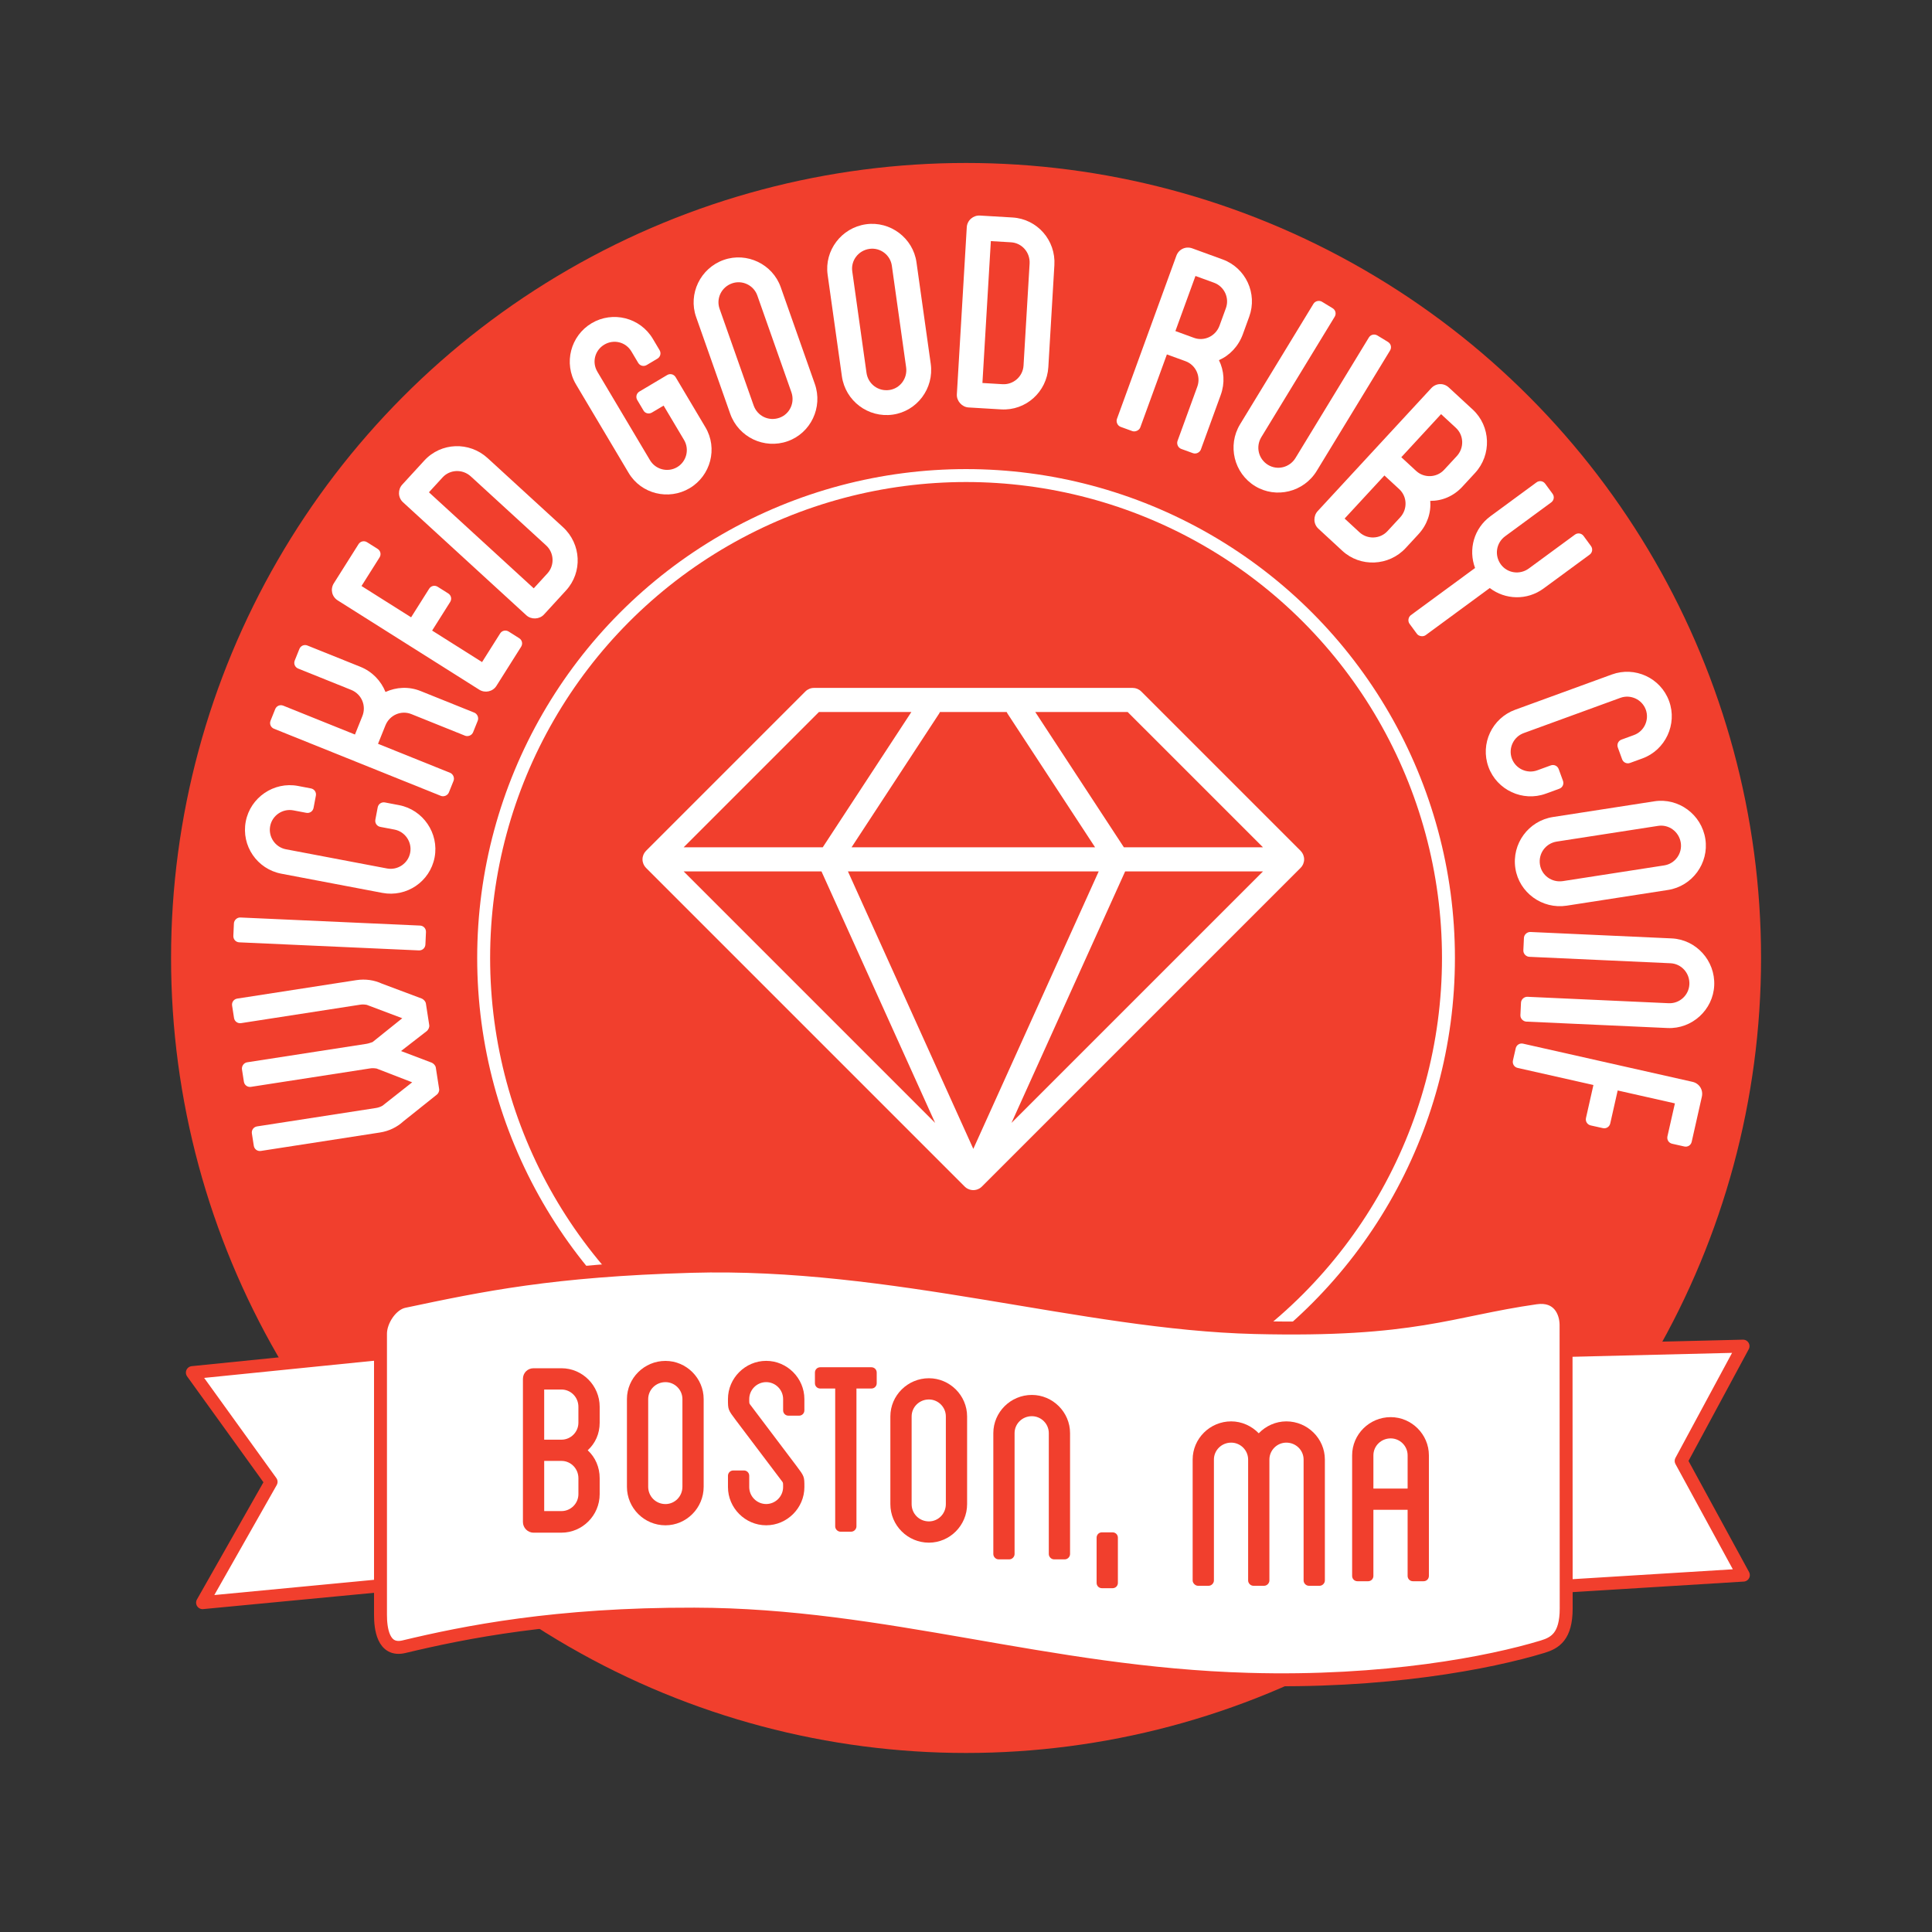 <?xml version="1.0" encoding="utf-8"?>
<!-- Generator: Adobe Illustrator 16.0.3, SVG Export Plug-In . SVG Version: 6.00 Build 0)  -->
<!DOCTYPE svg PUBLIC "-//W3C//DTD SVG 1.1//EN" "http://www.w3.org/Graphics/SVG/1.1/DTD/svg11.dtd">
<svg version="1.1" xmlns="http://www.w3.org/2000/svg" xmlns:xlink="http://www.w3.org/1999/xlink" x="0px" y="0px" width="200px"
	 height="200px" viewBox="0 0 200 200" enable-background="new 0 0 200 200" xml:space="preserve">
<rect x="0" y="0" width="200" height="200" fill="#333333" stroke="none"/>
<g id="Layer_5" display="none">
	<path display="inline" fill="#EF4136" d="M195.088,96.377l-5.579-1.206c-0.096-2.154-0.273-4.287-0.521-6.398l5.252-2.139
		c0.554-0.225,0.874-0.807,0.771-1.395l-0.753-4.273c-0.104-0.588-0.605-1.025-1.203-1.047l-5.604-0.215
		c-0.475-2.117-1.024-4.207-1.642-6.266l4.721-2.966c0.506-0.318,0.723-0.946,0.516-1.508l-1.483-4.078
		c-0.205-0.561-0.769-0.907-1.364-0.823l-5.476,0.751c-0.842-2.013-1.751-3.99-2.731-5.923l4.081-3.693
		c0.443-0.401,0.546-1.057,0.246-1.575l-2.17-3.757c-0.3-0.519-0.919-0.756-1.487-0.575l-5.204,1.672
		c-1.181-1.841-2.431-3.639-3.741-5.385l3.343-4.301c0.366-0.471,0.354-1.135-0.03-1.592l-2.789-3.326
		c-0.385-0.457-1.034-0.584-1.563-0.307l-4.794,2.527c-0.312-0.338-0.638-0.665-0.955-0.999c-0.114-0.121-0.23-0.241-0.346-0.361
		c-0.626-0.65-1.261-1.292-1.906-1.923c-0.35-0.344-0.7-0.688-1.055-1.025c-0.127-0.12-0.249-0.246-0.377-0.365l2.523-4.772
		c0.28-0.529,0.149-1.18-0.308-1.564l-3.322-2.789c-0.457-0.385-1.119-0.397-1.594-0.032l-4.232,3.285
		c-0.08-0.061-0.163-0.118-0.244-0.179c-1.676-1.273-3.4-2.489-5.167-3.644l1.636-5.076c0.185-0.57-0.055-1.189-0.571-1.489
		l-3.76-2.169c-0.515-0.299-1.171-0.195-1.571,0.246l-3.557,3.92c-1.968-1.019-3.977-1.967-6.025-2.84l0.721-5.219
		c0.083-0.591-0.262-1.16-0.821-1.365l-4.079-1.485c-0.56-0.203-1.188,0.01-1.505,0.515l-2.796,4.438
		c-2.118-0.657-4.271-1.238-6.452-1.739l-0.196-5.234c-0.022-0.598-0.459-1.1-1.049-1.203l-4.272-0.754
		c-0.594-0.102-1.169,0.219-1.395,0.772l-1.98,4.848c-2.214-0.277-4.451-0.474-6.713-0.586l-1.105-5.126
		c-0.125-0.583-0.641-1-1.238-1h-4.34c-0.598,0-1.112,0.417-1.239,1l-1.104,5.127c-2.243,0.112-4.463,0.307-6.66,0.581l-1.978-4.854
		c-0.224-0.555-0.804-0.876-1.395-0.772L81.18,5.504c-0.588,0.104-1.024,0.604-1.047,1.201l-0.199,5.237
		c-2.183,0.5-4.335,1.08-6.454,1.737l-2.793-4.443c-0.318-0.508-0.947-0.721-1.507-0.518l-4.078,1.482
		c-0.561,0.205-0.905,0.773-0.822,1.365l0.718,5.224c-2.049,0.872-4.059,1.819-6.027,2.837L55.416,15.7
		c-0.4-0.442-1.057-0.547-1.574-0.249l-3.758,2.17c-0.518,0.299-0.758,0.918-0.574,1.486l1.633,5.081
		c-0.094,0.061-0.184,0.127-0.277,0.188c-0.713,0.47-1.418,0.948-2.117,1.437c-0.157,0.11-0.316,0.216-0.472,0.327
		c-0.734,0.521-1.458,1.055-2.175,1.597c-0.122,0.092-0.247,0.178-0.367,0.27L41.5,24.717c-0.473-0.367-1.137-0.355-1.593,0.029
		l-3.325,2.789c-0.459,0.383-0.585,1.036-0.309,1.562l2.52,4.773c-1.604,1.5-3.152,3.059-4.642,4.671l-4.791-2.531
		c-0.53-0.278-1.18-0.15-1.565,0.307l-2.789,3.324c-0.385,0.457-0.398,1.122-0.032,1.592l3.34,4.305
		c-1.31,1.746-2.561,3.541-3.744,5.381l-5.208-1.676c-0.57-0.184-1.188,0.057-1.486,0.574l-2.17,3.756
		c-0.299,0.518-0.197,1.174,0.246,1.573l4.079,3.696c-0.981,1.936-1.893,3.91-2.735,5.922l-5.476-0.754
		c-0.598-0.082-1.162,0.262-1.366,0.822l-1.486,4.077c-0.206,0.562,0.01,1.188,0.516,1.509l4.72,2.969
		c-0.621,2.058-1.171,4.146-1.644,6.265l-5.608,0.209c-0.598,0.023-1.098,0.459-1.202,1.047l-0.756,4.273
		c-0.105,0.588,0.217,1.17,0.77,1.394l5.251,2.144c-0.248,2.11-0.425,4.243-0.525,6.398l-5.58,1.202
		c-0.584,0.126-1,0.642-1.002,1.238l-0.002,4.339c0,0.598,0.416,1.114,1,1.241l5.627,1.214c0.119,2.139,0.309,4.256,0.575,6.354
		l-5.35,2.173c-0.553,0.224-0.875,0.808-0.771,1.395l0.75,4.271c0.103,0.592,0.604,1.026,1.201,1.049l5.812,0.224
		c0.485,2.066,1.038,4.107,1.662,6.117l-4.945,3.105c-0.506,0.318-0.721,0.946-0.518,1.508l1.48,4.079
		c0.184,0.507,0.666,0.835,1.194,0.835c0.056,0,0.115-0.004,0.171-0.012l5.838-0.802c0.83,1.933,1.724,3.832,2.683,5.689
		l-4.391,3.977c-0.443,0.398-0.544,1.057-0.248,1.574l2.167,3.759c0.231,0.4,0.654,0.636,1.098,0.636c0.129,0,0.26-0.02,0.389-0.06
		l5.691-1.832c1.143,1.743,2.343,3.441,3.604,5.098l-3.688,4.743c-0.367,0.472-0.355,1.136,0.03,1.593l2.785,3.328
		c0.248,0.296,0.607,0.453,0.975,0.453c0.199,0,0.402-0.047,0.59-0.146l5.354-2.825c1.414,1.508,2.882,2.965,4.397,4.371
		l-2.838,5.369c-0.279,0.529-0.151,1.182,0.305,1.562l3.322,2.794c0.234,0.199,0.526,0.3,0.814,0.3c0.275,0,0.548-0.091,0.779-0.27
		l4.817-3.735c1.644,1.233,3.335,2.413,5.066,3.533l-1.875,5.814c-0.183,0.569,0.055,1.188,0.572,1.485l3.756,2.175
		c0.199,0.115,0.418,0.172,0.635,0.172c0.348,0,0.693-0.144,0.939-0.417l4.116-4.538c1.825,0.928,3.688,1.797,5.585,2.601
		l-0.838,6.073c-0.082,0.592,0.26,1.157,0.82,1.364l4.077,1.489c0.143,0.053,0.289,0.078,0.436,0.078
		c0.426,0,0.834-0.219,1.072-0.593l3.279-5.211c1.951,0.594,3.931,1.127,5.938,1.588l0.228,6.154
		c0.024,0.598,0.459,1.097,1.047,1.201l4.272,0.759c0.074,0.015,0.148,0.021,0.223,0.021c0.508,0,0.977-0.307,1.172-0.787
		l2.338-5.729c2.033,0.247,4.086,0.427,6.158,0.535l1.303,6.05c0.127,0.583,0.642,1,1.239,1h4.34c0.598,0,1.113-0.417,1.238-1
		l1.304-6.05c2.057-0.108,4.09-0.285,6.106-0.529l2.332,5.726c0.199,0.485,0.668,0.793,1.176,0.793c0.072,0,0.145-0.008,0.221-0.021
		l4.274-0.754c0.584-0.105,1.022-0.604,1.045-1.202l0.233-6.151c2.006-0.463,3.986-0.994,5.938-1.586l3.274,5.206
		c0.235,0.38,0.646,0.594,1.075,0.594c0.143,0,0.287-0.022,0.433-0.074l4.077-1.483c0.562-0.207,0.903-0.775,0.823-1.366
		l-0.836-6.074c1.896-0.799,3.76-1.67,5.587-2.596l4.113,4.538c0.244,0.275,0.588,0.418,0.94,0.418c0.215,0,0.433-0.056,0.634-0.171
		l3.757-2.169c0.514-0.298,0.757-0.918,0.571-1.487l-1.869-5.816c1.732-1.119,3.423-2.296,5.069-3.529l4.812,3.737
		c0.229,0.181,0.505,0.27,0.779,0.27c0.29,0,0.577-0.101,0.814-0.298l3.325-2.79c0.457-0.384,0.583-1.034,0.304-1.565l-2.834-5.369
		c1.518-1.404,2.987-2.861,4.405-4.367l5.348,2.824c0.187,0.098,0.391,0.148,0.592,0.148c0.366,0,0.722-0.159,0.97-0.455
		l2.789-3.322c0.387-0.459,0.398-1.121,0.032-1.594l-3.683-4.745c1.258-1.654,2.459-3.355,3.604-5.094l5.689,1.831
		c0.13,0.04,0.257,0.059,0.388,0.059c0.445,0,0.87-0.233,1.099-0.634l2.168-3.758c0.3-0.517,0.197-1.173-0.246-1.575l-4.385-3.975
		c0.956-1.857,1.854-3.756,2.685-5.689l5.838,0.805c0.059,0.006,0.117,0.013,0.172,0.013c0.529,0,1.006-0.328,1.19-0.834
		l1.485-4.077c0.206-0.563-0.012-1.191-0.515-1.507l-4.942-3.111c0.625-2.009,1.179-4.051,1.662-6.116l5.813-0.219
		c0.598-0.024,1.097-0.457,1.202-1.047l0.754-4.274c0.103-0.588-0.219-1.169-0.771-1.393l-5.349-2.182
		c0.268-2.091,0.458-4.212,0.577-6.35l5.625-1.209c0.586-0.127,1.002-0.642,1.004-1.24v-4.338
		C196.09,97.02,195.672,96.502,195.088,96.377z"/>
	
		<circle display="inline" fill="none" stroke="#FFFFFF" stroke-width="1.339" stroke-miterlimit="10" cx="100.005" cy="99.168" r="83.096"/>
</g>
<g id="Layer_4">
	<circle fill="#F13F2D" cx="100.006" cy="99.168" r="82.298"/>
	<circle fill="#F13F2D" cx="100.006" cy="99.168" r="49.938"/>
	<circle fill="none" stroke="#FFFFFF" stroke-width="1.339" stroke-miterlimit="10" cx="100.006" cy="99.168" r="49.938"/>
	<g>
		<g>
			<path fill="#FFFFFF" d="M24.563,103.373l12.316-1.908c0.952-0.147,1.87-0.005,2.66,0.362l4.146,1.554
				c0.177,0.095,0.366,0.27,0.404,0.508l0.345,2.224c0.037,0.238-0.091,0.462-0.231,0.605l-2.689,2.085l3.199,1.213
				c0.178,0.095,0.367,0.27,0.403,0.508l0.345,2.223c0.03,0.2-0.091,0.463-0.238,0.567l-3.476,2.775
				c-0.641,0.588-1.471,1.002-2.425,1.148l-12.315,1.907c-0.359,0.057-0.679-0.179-0.734-0.536l-0.198-1.271
				c-0.055-0.357,0.18-0.678,0.538-0.733l12.315-1.907c0.238-0.038,0.432-0.108,0.657-0.227l3.083-2.43l-3.679-1.424
				c-0.25-0.041-0.456-0.052-0.692-0.013l-12.317,1.907c-0.357,0.055-0.679-0.178-0.734-0.538l-0.197-1.269
				c-0.05-0.318,0.179-0.682,0.538-0.735l12.316-1.906c0.238-0.038,0.431-0.11,0.662-0.187l3.077-2.468l-3.674-1.385
				c-0.25-0.043-0.455-0.053-0.693-0.016l-12.316,1.908c-0.357,0.056-0.678-0.179-0.733-0.536l-0.198-1.274
				C23.97,103.75,24.206,103.429,24.563,103.373z"/>
			<path fill="#FFFFFF" d="M43.483,95.815c0.36,0.016,0.629,0.309,0.613,0.673l-0.058,1.284c-0.017,0.361-0.311,0.629-0.671,0.614
				L24.769,97.55c-0.361-0.017-0.629-0.311-0.613-0.673l0.058-1.284c0.014-0.322,0.31-0.631,0.671-0.614L43.483,95.815z"/>
			<path fill="#FFFFFF" d="M31.708,84.143l-1.344-0.255c-1.105-0.21-2.187,0.526-2.396,1.631c-0.211,1.106,0.525,2.187,1.631,2.398
				l10.467,1.987c1.106,0.209,2.187-0.526,2.396-1.631c0.211-1.106-0.526-2.187-1.632-2.397l-1.46-0.277
				c-0.355-0.068-0.58-0.397-0.512-0.753l0.24-1.264c0.066-0.355,0.396-0.58,0.751-0.513l1.462,0.279
				c2.488,0.473,4.153,2.916,3.68,5.405c-0.48,2.527-2.916,4.152-5.404,3.679L29.12,90.444c-2.489-0.474-4.16-2.876-3.679-5.404
				c0.473-2.488,2.916-4.152,5.403-3.68l1.342,0.256c0.355,0.067,0.581,0.395,0.513,0.751l-0.239,1.263
				C32.391,83.987,32.062,84.21,31.708,84.143z"/>
			<path fill="#FFFFFF" d="M37.312,69.029c1.231,0.496,2.14,1.468,2.594,2.604c1.113-0.506,2.404-0.592,3.635-0.097l5.558,2.235
				c0.299,0.121,0.49,0.501,0.357,0.837l-0.481,1.194c-0.135,0.335-0.538,0.477-0.836,0.356l-5.557-2.236
				c-1.046-0.42-2.249,0.091-2.684,1.174l-0.766,1.902L46.593,80c0.296,0.119,0.49,0.501,0.356,0.836l-0.48,1.194
				c-0.136,0.335-0.54,0.477-0.836,0.356l-7.459-3.001l-2.386-0.96l-7.424-2.986c-0.335-0.135-0.492-0.501-0.355-0.836l0.479-1.194
				c0.134-0.336,0.5-0.492,0.836-0.358l7.422,2.987l0.764-1.902c0.436-1.082-0.077-2.284-1.158-2.719l-5.484-2.207
				c-0.333-0.134-0.49-0.5-0.356-0.835l0.48-1.194c0.135-0.335,0.502-0.493,0.837-0.355L37.312,69.029z"/>
			<path fill="#FFFFFF" d="M37.423,60.663l5.135,3.24l1.866-2.957c0.193-0.307,0.583-0.396,0.887-0.202l1.088,0.686
				c0.306,0.193,0.396,0.582,0.202,0.887l-1.867,2.959l5.169,3.262l1.868-2.959c0.192-0.307,0.58-0.393,0.887-0.201l1.087,0.687
				c0.307,0.193,0.395,0.581,0.201,0.887l-2.554,4.047c-0.385,0.613-1.196,0.767-1.774,0.402l-14.657-9.247
				c-0.611-0.387-0.788-1.163-0.401-1.774l2.554-4.047c0.193-0.305,0.581-0.394,0.887-0.201l1.089,0.687
				c0.305,0.193,0.394,0.582,0.2,0.887L37.423,60.663z"/>
			<path fill="#FFFFFF" d="M50.48,47.424l7.797,7.144c1.896,1.739,2.053,4.663,0.313,6.561l-2.281,2.489
				c-0.462,0.503-1.312,0.542-1.817,0.08L41.715,51.99c-0.532-0.489-0.54-1.313-0.078-1.819l2.282-2.488
				C45.657,45.785,48.583,45.686,50.48,47.424z M48.743,49.321c-0.861-0.788-2.166-0.73-2.927,0.1l-1.413,1.541l10.849,9.942
				l1.413-1.542c0.761-0.829,0.704-2.136-0.126-2.896L48.743,49.321z"/>
			<path fill="#FFFFFF" d="M66.066,37.564l-0.698-1.175c-0.595-1.003-1.842-1.291-2.81-0.714c-0.968,0.575-1.311,1.808-0.715,2.81
				l5.447,9.158c0.575,0.969,1.842,1.291,2.811,0.714c0.968-0.574,1.289-1.841,0.713-2.809l-2.117-3.56l-1.209,0.718
				c-0.311,0.185-0.696,0.087-0.861-0.189l-0.658-1.105c-0.185-0.311-0.085-0.697,0.225-0.882l2.868-1.705
				c0.312-0.186,0.697-0.088,0.882,0.223l3.082,5.185c1.296,2.177,0.547,5.008-1.631,6.303c-2.176,1.293-5.022,0.6-6.316-1.577
				L59.632,39.8c-1.315-2.212-0.565-5.043,1.61-6.339c2.177-1.293,5.022-0.6,6.339,1.612l0.698,1.175
				c0.184,0.311,0.086,0.696-0.224,0.881l-1.106,0.658C66.64,37.972,66.252,37.875,66.066,37.564z"/>
			<path fill="#FFFFFF" d="M80.822,29.731l3.527,10.01c0.856,2.427-0.422,5.094-2.811,5.935c-2.427,0.856-5.093-0.421-5.948-2.848
				l-3.528-10.012c-0.841-2.388,0.436-5.055,2.862-5.91C77.314,26.064,79.981,27.341,80.822,29.731z M78.396,30.585
				c-0.375-1.061-1.554-1.625-2.617-1.251c-1.099,0.387-1.663,1.567-1.289,2.629l3.527,10.01c0.389,1.101,1.567,1.664,2.667,1.276
				c1.062-0.373,1.627-1.553,1.239-2.652L78.396,30.585z"/>
			<path fill="#FFFFFF" d="M94.873,27.151l1.477,10.511c0.357,2.546-1.422,4.908-3.931,5.26c-2.547,0.358-4.909-1.422-5.267-3.969
				l-1.476-10.509c-0.352-2.509,1.427-4.869,3.974-5.228C92.161,22.864,94.521,24.644,94.873,27.151z M92.324,27.509
				c-0.155-1.115-1.2-1.903-2.314-1.746c-1.154,0.162-1.941,1.207-1.785,2.322l1.475,10.51c0.163,1.154,1.206,1.941,2.361,1.779
				c1.115-0.156,1.901-1.201,1.74-2.355L92.324,27.509z"/>
			<path fill="#FFFFFF" d="M109.149,27.444l-0.625,10.554c-0.153,2.568-2.323,4.535-4.892,4.382l-3.371-0.201
				c-0.682-0.04-1.249-0.679-1.208-1.361l1.027-17.296c0.043-0.723,0.679-1.248,1.361-1.208l3.37,0.2
				C107.38,22.667,109.303,24.875,109.149,27.444z M106.584,27.292c0.069-1.165-0.799-2.144-1.924-2.209l-2.088-0.123L101.7,39.647
				l2.087,0.125c1.122,0.065,2.102-0.802,2.169-1.925L106.584,27.292z"/>
			<path fill="#FFFFFF" d="M128.662,34.591c-0.452,1.247-1.357,2.201-2.477,2.692c0.54,1.096,0.634,2.37,0.18,3.616l-2.049,5.629
				c-0.111,0.302-0.485,0.508-0.825,0.383l-1.211-0.44c-0.337-0.125-0.493-0.522-0.383-0.824l2.05-5.628
				c0.386-1.058-0.168-2.244-1.226-2.629l-1.925-0.701l-2.753,7.555c-0.107,0.302-0.521,0.495-0.823,0.385l-1.209-0.44
				c-0.34-0.125-0.493-0.523-0.385-0.825l6.15-16.885c0.246-0.68,0.969-1.016,1.647-0.769l3.136,1.143
				c2.416,0.879,3.63,3.545,2.762,5.925L128.662,34.591z M126.905,31.898c0.386-1.058-0.168-2.243-1.227-2.629l-1.924-0.701
				l-2.077,5.703l1.926,0.703c1.057,0.385,2.241-0.168,2.641-1.263L126.905,31.898z"/>
			<path fill="#FFFFFF" d="M143.898,36.282l-7.59,12.465c-1.338,2.197-4.213,2.896-6.376,1.578
				c-2.196-1.337-2.896-4.211-1.557-6.409l7.592-12.464c0.188-0.31,0.608-0.383,0.884-0.215l1.099,0.669
				c0.308,0.188,0.402,0.576,0.215,0.883l-7.594,12.465c-0.604,0.997-0.296,2.268,0.699,2.873c0.962,0.586,2.235,0.276,2.84-0.718
				l7.59-12.465c0.188-0.31,0.576-0.402,0.887-0.215l1.098,0.669C143.991,35.586,144.086,35.973,143.898,36.282z"/>
			<path fill="#FFFFFF" d="M151.384,50.382c-0.9,0.975-2.076,1.476-3.327,1.469c0.107,1.248-0.326,2.488-1.229,3.463l-1.31,1.417
				c-1.746,1.89-4.702,2.007-6.561,0.288l-2.48-2.291c-0.532-0.492-0.536-1.315-0.072-1.818l11.759-12.727
				c0.49-0.532,1.284-0.564,1.815-0.072l2.482,2.291c1.86,1.718,1.978,4.673,0.231,6.563L151.384,50.382z M144.851,50.64
				l-1.536-1.419l-4.12,4.459l1.535,1.419c0.827,0.764,2.135,0.712,2.898-0.115l1.31-1.417
				C145.729,52.711,145.677,51.404,144.851,50.64z M150.804,47.219c0.79-0.857,0.736-2.164-0.09-2.928l-1.534-1.419l-4.117,4.46
				l1.534,1.418c0.827,0.763,2.132,0.711,2.897-0.116L150.804,47.219z"/>
			<path fill="#FFFFFF" d="M164.556,57.42l-4.763,3.498c-1.715,1.263-3.977,1.176-5.572-0.046l-6.641,4.881
				c-0.261,0.191-0.711,0.121-0.9-0.137l-0.763-1.038c-0.214-0.292-0.121-0.709,0.136-0.899l6.645-4.88
				c-0.714-1.922-0.12-4.104,1.597-5.364l4.763-3.499c0.291-0.215,0.683-0.156,0.898,0.136l0.762,1.038
				c0.216,0.291,0.154,0.685-0.138,0.899l-4.763,3.5c-0.941,0.69-1.137,1.983-0.447,2.923c0.667,0.907,1.96,1.104,2.898,0.414
				l4.764-3.499c0.291-0.214,0.687-0.154,0.9,0.137l0.761,1.037C164.907,56.811,164.849,57.205,164.556,57.42z"/>
			<path fill="#FFFFFF" d="M167.862,76.562l1.284-0.469c1.059-0.385,1.61-1.571,1.226-2.629c-0.388-1.058-1.573-1.609-2.632-1.223
				l-10.01,3.651c-1.057,0.386-1.609,1.572-1.223,2.629c0.385,1.058,1.572,1.609,2.627,1.224l1.398-0.51
				c0.342-0.123,0.703,0.045,0.825,0.385l0.441,1.208c0.125,0.34-0.043,0.7-0.385,0.825l-1.398,0.509
				c-2.378,0.868-5.058-0.379-5.926-2.759c-0.884-2.418,0.379-5.06,2.758-5.928l10.011-3.652c2.381-0.868,5.048,0.341,5.928,2.758
				c0.869,2.38-0.38,5.061-2.759,5.929l-1.283,0.468c-0.341,0.125-0.701-0.043-0.825-0.383l-0.44-1.209
				C167.355,77.046,167.523,76.686,167.862,76.562z"/>
			<path fill="#FFFFFF" d="M172.675,92.128l-10.487,1.626c-2.542,0.393-4.93-1.354-5.316-3.856
				c-0.396-2.542,1.352-4.929,3.896-5.322l10.488-1.625c2.501-0.387,4.89,1.358,5.281,3.901
				C176.926,89.354,175.179,91.741,172.675,92.128z M172.281,89.585c1.113-0.172,1.884-1.227,1.713-2.34
				c-0.18-1.152-1.235-1.924-2.348-1.751l-10.487,1.625c-1.152,0.178-1.925,1.233-1.744,2.385c0.17,1.112,1.224,1.885,2.38,1.707
				L172.281,89.585z"/>
			<path fill="#FFFFFF" d="M172.625,106.421l-14.62-0.664c-0.321-0.015-0.632-0.311-0.613-0.672l0.061-1.284
				c0.016-0.363,0.349-0.629,0.67-0.613l14.619,0.665c1.125,0.051,2.091-0.831,2.142-1.957c0.053-1.164-0.828-2.129-1.954-2.181
				l-14.617-0.666c-0.324-0.014-0.632-0.31-0.616-0.672l0.06-1.284c0.016-0.363,0.351-0.628,0.673-0.615l14.618,0.665
				c2.53,0.116,4.523,2.297,4.407,4.87C177.34,104.543,175.154,106.537,172.625,106.421z"/>
			<path fill="#FFFFFF" d="M173.385,114.222l-5.923-1.337l-0.769,3.411c-0.082,0.355-0.416,0.568-0.769,0.487l-1.255-0.28
				c-0.354-0.081-0.567-0.417-0.488-0.77l0.77-3.414l-7.846-1.768c-0.353-0.081-0.563-0.417-0.486-0.77l0.285-1.254
				c0.08-0.354,0.415-0.567,0.767-0.486l17.536,3.951c0.706,0.159,1.13,0.833,0.969,1.539l-1.052,4.667
				c-0.078,0.354-0.413,0.566-0.766,0.486l-1.258-0.283c-0.353-0.08-0.565-0.415-0.486-0.77L173.385,114.222z"/>
		</g>
		
			<polygon fill="#FFFFFF" stroke="#F13F2D" stroke-width="1.339" stroke-linecap="round" stroke-linejoin="round" stroke-miterlimit="10" points="
			42.849,139.771 19.913,142.091 28.065,153.4 20.97,165.907 45.256,163.591 		"/>
		
			<polygon fill="#FFFFFF" stroke="#F13F2D" stroke-width="1.339" stroke-linecap="round" stroke-linejoin="round" stroke-miterlimit="10" points="
			160.352,164.297 180.473,163.056 174.032,151.237 180.439,139.351 156.96,139.924 		"/>
		
			<path fill="#FFFFFF" stroke="#F13F2D" stroke-width="1.339" stroke-linecap="round" stroke-linejoin="round" stroke-miterlimit="10" d="
			M162.132,166.495c0,2.922-1.161,3.581-2.444,3.972c-5.424,1.648-16.323,3.783-30.484,3.374
			c-20.897-0.602-37.538-6.701-57.319-6.748c-14.385-0.037-23.799,1.874-30.067,3.374c-2.188,0.524-2.429-1.958-2.429-3.298v-29.108
			c0-1.342,1.117-3.054,2.429-3.332c8.153-1.725,15.346-3.223,29.731-3.637c20.899-0.6,40.552,5.898,58.328,6.335
			c16.635,0.41,20.251-1.809,29.11-3.073c2.359-0.34,3.13,1.469,3.13,2.808L162.132,166.495z"/>
		<path fill="#FFFFFF" d="M134.79,89.655c0.022-0.029,0.037-0.063,0.055-0.095c0.021-0.04,0.044-0.077,0.062-0.119
			c0.014-0.035,0.021-0.07,0.031-0.105c0.016-0.043,0.032-0.083,0.04-0.128c0.019-0.08,0.026-0.164,0.026-0.247
			c0-0.084-0.008-0.167-0.026-0.248c-0.008-0.044-0.024-0.086-0.04-0.128c-0.01-0.035-0.018-0.071-0.031-0.106
			c-0.019-0.041-0.042-0.08-0.062-0.118c-0.018-0.032-0.032-0.065-0.055-0.096c-0.024-0.041-0.059-0.076-0.09-0.114
			c-0.022-0.023-0.038-0.052-0.062-0.073l-16.5-16.5c-0.234-0.234-0.553-0.365-0.883-0.365H84.257c-0.331,0-0.647,0.131-0.882,0.365
			l-16.499,16.5c-0.013,0.013-0.022,0.029-0.036,0.043c-0.042,0.045-0.083,0.093-0.118,0.146c-0.024,0.036-0.042,0.074-0.062,0.111
			c-0.017,0.034-0.038,0.066-0.053,0.103c-0.02,0.046-0.031,0.094-0.043,0.141c-0.009,0.031-0.022,0.06-0.028,0.092
			c-0.032,0.162-0.032,0.328,0,0.491c0.006,0.03,0.018,0.058,0.026,0.086c0.014,0.049,0.025,0.099,0.045,0.146
			c0.014,0.034,0.034,0.063,0.051,0.097c0.019,0.041,0.038,0.08,0.063,0.118c0.034,0.051,0.075,0.097,0.116,0.143
			c0.014,0.015,0.024,0.032,0.038,0.046l32.998,32.999c0.064,0.062,0.133,0.115,0.205,0.164c0.002,0.002,0.004,0.002,0.006,0.004
			c0.09,0.055,0.185,0.097,0.283,0.129c0.024,0.008,0.047,0.016,0.071,0.022c0.105,0.025,0.21,0.043,0.319,0.043
			c0.106,0,0.213-0.018,0.318-0.043c0.023-0.007,0.049-0.015,0.072-0.022c0.097-0.032,0.188-0.074,0.277-0.129
			c0.003-0.002,0.007-0.002,0.011-0.004c0.072-0.049,0.14-0.102,0.203-0.164l33-32.999c0.023-0.022,0.039-0.049,0.062-0.074
			C134.731,89.732,134.766,89.698,134.79,89.655z M85.039,90.208l11.765,26.034L70.771,90.208H85.039z M97.303,73.708h6.907
			c0.025,0.053,0.049,0.108,0.085,0.159l9.067,13.845H88.153l9.067-13.845C97.254,73.817,97.279,73.762,97.303,73.708z
			 M113.737,90.208l-12.98,28.723L87.778,90.208H113.737z M116.475,90.208h14.271l-26.037,26.034L116.475,90.208z M130.743,87.713
			h-14.399l-9.172-14.004h9.566L130.743,87.713z M84.775,73.708h9.568L85.17,87.713h-14.4L84.775,73.708z"/>
		<g>
			<path fill="#F13F2D" d="M62.078,147.28c0,1.135-0.447,2.13-1.238,2.853c0.791,0.724,1.238,1.755,1.238,2.889v1.653
				c0,2.2-1.789,3.986-3.953,3.986h-2.891c-0.619,0-1.1-0.516-1.1-1.099v-14.821c0-0.619,0.481-1.101,1.1-1.101h2.891
				c2.164,0,3.953,1.788,3.953,3.987V147.28z M59.876,145.628c0-0.995-0.791-1.785-1.752-1.785h-1.79v5.192h1.79
				c0.961,0,1.752-0.792,1.752-1.755V145.628z M58.125,151.233h-1.79v5.194h1.79c0.961,0,1.752-0.792,1.752-1.753v-1.653
				C59.876,152.025,59.086,151.233,58.125,151.233z"/>
			<path fill="#F13F2D" d="M72.843,144.833v9.076c0,2.202-1.788,3.99-3.954,3.99c-2.201,0-3.989-1.788-3.989-3.99v-9.076
				c0-2.166,1.788-3.953,3.989-3.953C71.055,140.88,72.843,142.667,72.843,144.833z M70.644,144.833
				c0-0.963-0.792-1.754-1.755-1.754c-0.998,0-1.788,0.791-1.788,1.754v9.076c0,0.999,0.79,1.791,1.788,1.791
				c0.963,0,1.755-0.792,1.755-1.791V144.833z"/>
			<path fill="#F13F2D" d="M81.068,145.999v-1.17c0-0.96-0.791-1.752-1.753-1.752s-1.754,0.792-1.754,1.752
				c0,0.447,0,0.447,0.104,0.585l4.778,6.328c0.827,1.101,0.827,1.101,0.827,2.199c0,2.168-1.788,3.956-3.955,3.956
				s-3.956-1.788-3.956-3.956v-1.167c0-0.31,0.242-0.552,0.552-0.552h1.1c0.309,0,0.549,0.242,0.549,0.552v1.167
				c0,0.963,0.792,1.755,1.754,1.755s1.753-0.792,1.753-1.755c0-0.446,0-0.446-0.103-0.584l-4.78-6.327
				c-0.826-1.101-0.826-1.101-0.826-2.201c0-2.165,1.789-3.954,3.956-3.954s3.955,1.789,3.955,3.954v1.17
				c0,0.308-0.241,0.551-0.551,0.551h-1.1C81.309,146.55,81.068,146.307,81.068,145.999z"/>
			<path fill="#F13F2D" d="M90.757,142.089v1.1c0,0.31-0.241,0.55-0.551,0.55h-1.547v14.272c0,0.273-0.24,0.549-0.549,0.549h-1.101
				c-0.31,0-0.55-0.275-0.55-0.549v-14.272h-1.547c-0.31,0-0.551-0.24-0.551-0.55v-1.1c0-0.31,0.241-0.551,0.551-0.551h5.294
				C90.516,141.538,90.757,141.779,90.757,142.089z"/>
			<path fill="#F13F2D" d="M100.114,146.627v9.079c0,2.202-1.787,3.99-3.954,3.99c-2.201,0-3.99-1.788-3.99-3.99v-9.079
				c0-2.165,1.789-3.952,3.99-3.952C98.327,142.675,100.114,144.462,100.114,146.627z M97.914,146.627
				c0-0.961-0.792-1.754-1.753-1.754c-0.999,0-1.789,0.793-1.789,1.754v9.079c0,0.997,0.79,1.788,1.789,1.788
				c0.962,0,1.753-0.791,1.753-1.788V146.627z"/>
			<path fill="#F13F2D" d="M110.772,148.356v12.52c0,0.273-0.24,0.549-0.55,0.549h-1.099c-0.312,0-0.551-0.275-0.551-0.549v-12.52
				c0-0.963-0.792-1.752-1.755-1.752c-0.996,0-1.788,0.789-1.788,1.752v12.52c0,0.273-0.239,0.549-0.551,0.549h-1.101
				c-0.308,0-0.548-0.275-0.548-0.549v-12.52c0-2.165,1.788-3.953,3.987-3.953C108.984,144.403,110.772,146.191,110.772,148.356z"/>
			<path fill="#F13F2D" d="M115.723,159.178v4.681c0,0.312-0.242,0.551-0.553,0.551h-1.099c-0.309,0-0.55-0.239-0.55-0.551v-4.681
				c0-0.308,0.241-0.551,0.55-0.551h1.099C115.48,158.627,115.723,158.87,115.723,159.178z"/>
			<path fill="#F13F2D" d="M137.15,151.092v12.519c0,0.274-0.24,0.549-0.55,0.549H135.5c-0.311,0-0.552-0.274-0.552-0.549v-12.519
				c0-0.962-0.792-1.751-1.788-1.751c-0.962,0-1.752,0.789-1.752,1.751v12.519c0,0.274-0.243,0.549-0.55,0.549h-1.101
				c-0.312,0-0.551-0.274-0.551-0.549v-12.519c0-0.962-0.791-1.751-1.754-1.751c-0.997,0-1.788,0.789-1.788,1.751v12.519
				c0,0.274-0.241,0.549-0.552,0.549h-1.099c-0.274,0-0.55-0.274-0.55-0.549v-12.519c0-2.165,1.786-3.952,3.988-3.952
				c1.1,0,2.13,0.48,2.854,1.235c0.72-0.755,1.752-1.235,2.853-1.235C135.361,147.14,137.15,148.927,137.15,151.092z"/>
			<path fill="#F13F2D" d="M147.919,150.656v12.483c0,0.308-0.243,0.55-0.552,0.55h-1.101c-0.309,0-0.55-0.242-0.55-0.55v-6.845
				h-3.543v6.845c0,0.308-0.239,0.55-0.548,0.55h-1.101c-0.311,0-0.552-0.242-0.552-0.55v-12.483c0-2.167,1.788-3.954,3.991-3.954
				C146.131,146.702,147.919,148.489,147.919,150.656z M145.717,150.656c0-0.964-0.789-1.754-1.752-1.754
				c-0.999,0-1.791,0.79-1.791,1.754v3.439h3.543V150.656z"/>
		</g>
	</g>
</g>
<g id="Layer_2" display="none">
	<path display="inline" fill="#F13F2D" d="M-93.84,70.852l-5.58-1.205c-0.098-2.154-0.273-4.287-0.521-6.398l5.252-2.139
		c0.555-0.225,0.875-0.807,0.771-1.395l-0.754-4.273c-0.104-0.588-0.604-1.025-1.201-1.047l-5.605-0.215
		c-0.473-2.117-1.021-4.207-1.641-6.266l4.721-2.967c0.506-0.318,0.723-0.945,0.518-1.508l-1.484-4.078
		c-0.205-0.561-0.768-0.906-1.365-0.822l-5.475,0.752c-0.842-2.014-1.752-3.99-2.732-5.924l4.08-3.693
		c0.443-0.4,0.547-1.057,0.248-1.574l-2.17-3.758c-0.301-0.518-0.92-0.756-1.488-0.574l-5.203,1.672
		c-1.182-1.842-2.432-3.639-3.742-5.385l3.344-4.301c0.365-0.471,0.354-1.135-0.031-1.592l-2.789-3.326
		c-0.383-0.457-1.033-0.584-1.562-0.307l-4.793,2.527c-1.488-1.613-3.037-3.174-4.641-4.674l2.523-4.771
		c0.279-0.529,0.15-1.18-0.307-1.564l-3.324-2.789c-0.457-0.385-1.119-0.396-1.594-0.031l-4.232,3.285
		c-1.754-1.338-3.557-2.611-5.41-3.82l1.637-5.078c0.184-0.57-0.055-1.189-0.572-1.488l-3.76-2.17
		c-0.516-0.299-1.172-0.195-1.572,0.246l-3.561,3.926c-1.965-1.016-3.975-1.961-6.021-2.834l0.723-5.23
		c0.082-0.592-0.262-1.16-0.822-1.365l-4.08-1.484c-0.559-0.203-1.188,0.01-1.506,0.516l-2.803,4.453
		c-2.115-0.656-4.266-1.236-6.443-1.734l-0.197-5.256c-0.021-0.598-0.459-1.1-1.047-1.203l-4.273-0.754
		c-0.592-0.102-1.17,0.219-1.395,0.771l-1.988,4.869c-2.209-0.275-4.443-0.473-6.699-0.584l-1.111-5.148
		c-0.125-0.584-0.641-1.001-1.238-1.001h-4.341c-0.598,0-1.113,0.417-1.24,1.001l-1.109,5.148c-2.238,0.111-4.455,0.305-6.646,0.578
		l-1.986-4.873c-0.225-0.555-0.805-0.876-1.395-0.771l-4.273,0.754c-0.588,0.104-1.023,0.604-1.047,1.201l-0.199,5.254
		c-2.18,0.5-4.33,1.078-6.445,1.732l-2.801-4.455c-0.318-0.508-0.947-0.721-1.508-0.518l-4.078,1.482
		c-0.561,0.205-0.904,0.773-0.822,1.365l0.719,5.23c-2.049,0.871-4.057,1.816-6.025,2.832l-3.557-3.93
		c-0.4-0.441-1.057-0.547-1.574-0.248l-3.758,2.17c-0.518,0.299-0.758,0.918-0.574,1.486l1.633,5.08
		c-1.852,1.207-3.656,2.48-5.408,3.818l-4.234-3.289c-0.473-0.367-1.137-0.355-1.594,0.029l-3.324,2.789
		c-0.459,0.383-0.586,1.035-0.309,1.562l2.52,4.773c-1.604,1.5-3.152,3.059-4.643,4.672l-4.791-2.531
		c-0.529-0.277-1.18-0.15-1.564,0.307l-2.789,3.324c-0.385,0.457-0.398,1.121-0.031,1.592l3.34,4.305
		c-1.311,1.746-2.561,3.541-3.744,5.381l-5.207-1.676c-0.57-0.184-1.188,0.057-1.486,0.574l-2.17,3.756
		c-0.299,0.518-0.197,1.174,0.246,1.574l4.078,3.695c-0.98,1.936-1.893,3.91-2.734,5.922l-5.477-0.754
		c-0.598-0.082-1.162,0.262-1.365,0.822l-1.486,4.076c-0.205,0.562,0.01,1.189,0.516,1.51l4.721,2.969
		c-0.621,2.059-1.172,4.146-1.645,6.266l-5.607,0.209c-0.598,0.023-1.098,0.459-1.201,1.047l-0.756,4.273
		c-0.105,0.588,0.217,1.17,0.77,1.395l5.252,2.143c-0.248,2.111-0.426,4.244-0.525,6.398l-5.58,1.201
		c-0.584,0.127-1,0.643-1.002,1.238l-0.002,4.34c0,0.598,0.416,1.115,1,1.242l5.627,1.213c0.119,2.139,0.309,4.256,0.574,6.352
		l-5.35,2.176c-0.553,0.225-0.875,0.807-0.771,1.395l0.75,4.273c0.104,0.59,0.604,1.025,1.201,1.049l5.812,0.221
		c0.484,2.068,1.037,4.109,1.662,6.117l-4.945,3.107c-0.506,0.318-0.721,0.945-0.518,1.508l1.48,4.078
		c0.184,0.508,0.666,0.836,1.193,0.836c0.057,0,0.115-0.004,0.172-0.012l5.838-0.801c0.83,1.932,1.725,3.83,2.684,5.689
		l-4.391,3.975c-0.443,0.4-0.545,1.057-0.248,1.574l2.168,3.76c0.23,0.4,0.654,0.635,1.098,0.635c0.129,0,0.26-0.02,0.389-0.061
		l5.691-1.83c1.143,1.742,2.344,3.443,3.604,5.098l-3.688,4.744c-0.367,0.471-0.355,1.135,0.029,1.592l2.785,3.328
		c0.248,0.295,0.607,0.453,0.975,0.453c0.199,0,0.402-0.047,0.59-0.146l5.354-2.824c1.414,1.508,2.883,2.965,4.398,4.371
		l-2.838,5.369c-0.279,0.527-0.152,1.18,0.305,1.562l3.322,2.793c0.234,0.199,0.525,0.299,0.814,0.299
		c0.275,0,0.549-0.09,0.779-0.268l4.816-3.736c1.645,1.234,3.336,2.412,5.066,3.533l-1.875,5.814
		c-0.184,0.568,0.055,1.188,0.572,1.486l3.756,2.174c0.199,0.115,0.418,0.172,0.635,0.172c0.348,0,0.693-0.145,0.939-0.416
		l4.115-4.539c1.826,0.928,3.689,1.797,5.586,2.6l-0.838,6.074c-0.082,0.59,0.26,1.158,0.82,1.363l4.076,1.488
		c0.143,0.053,0.289,0.078,0.436,0.078c0.426,0,0.834-0.217,1.072-0.592l3.279-5.209c1.951,0.594,3.932,1.127,5.938,1.586
		l0.229,6.156c0.023,0.596,0.459,1.096,1.047,1.201l4.271,0.758c0.074,0.014,0.148,0.02,0.223,0.02c0.508,0,0.977-0.305,1.172-0.787
		l2.338-5.729c2.033,0.246,4.086,0.428,6.158,0.535l1.303,6.049c0.127,0.584,0.643,1.002,1.24,1.002h4.341
		c0.598,0,1.113-0.418,1.238-1.002l1.305-6.049c2.055-0.107,4.09-0.287,6.105-0.529l2.332,5.727
		c0.199,0.482,0.668,0.791,1.174,0.791c0.074,0,0.146-0.008,0.223-0.02l4.273-0.754c0.586-0.104,1.023-0.605,1.045-1.201
		l0.234-6.154c2.006-0.461,3.986-0.992,5.939-1.584l3.273,5.207c0.236,0.379,0.646,0.594,1.074,0.594
		c0.145,0,0.289-0.025,0.432-0.076l4.078-1.484c0.562-0.205,0.904-0.773,0.822-1.365l-0.834-6.072
		c1.896-0.801,3.76-1.672,5.588-2.598l4.111,4.539c0.246,0.273,0.59,0.418,0.941,0.418c0.215,0,0.434-0.057,0.633-0.172l3.758-2.168
		c0.516-0.299,0.756-0.918,0.572-1.486l-1.869-5.816c1.73-1.121,3.422-2.297,5.068-3.531l4.812,3.738
		c0.229,0.18,0.504,0.268,0.777,0.268c0.291,0,0.58-0.1,0.816-0.297l3.324-2.789c0.457-0.385,0.584-1.035,0.305-1.564l-2.834-5.369
		c1.518-1.406,2.986-2.863,4.404-4.369l5.348,2.826c0.188,0.098,0.391,0.146,0.592,0.146c0.365,0,0.723-0.158,0.971-0.453
		l2.789-3.324c0.385-0.457,0.398-1.121,0.031-1.594l-3.684-4.744c1.26-1.654,2.461-3.355,3.605-5.096l5.689,1.832
		c0.129,0.041,0.258,0.061,0.389,0.061c0.443,0,0.867-0.234,1.098-0.635l2.17-3.758c0.299-0.518,0.195-1.174-0.248-1.574
		l-4.387-3.977c0.959-1.857,1.855-3.756,2.688-5.689l5.836,0.805c0.059,0.008,0.117,0.012,0.174,0.012
		c0.527,0,1.006-0.328,1.191-0.832l1.484-4.078c0.205-0.562-0.012-1.189-0.516-1.508l-4.943-3.109
		c0.627-2.01,1.18-4.051,1.664-6.117l5.812-0.219c0.598-0.023,1.098-0.457,1.201-1.047l0.754-4.273
		c0.105-0.588-0.217-1.17-0.77-1.395l-5.348-2.182c0.268-2.094,0.457-4.213,0.576-6.35l5.627-1.211c0.584-0.125,1-0.641,1.002-1.238
		v-4.34C-92.84,71.495-93.258,70.977-93.84,70.852z"/>
</g>
<g id="Layer_3" display="none">
	
		<circle display="inline" fill="none" stroke="#FFFFFF" stroke-width="3" stroke-miterlimit="10" cx="-188.481" cy="73.232" r="83.354"/>
</g>
<g id="Layer_1" display="none">
	<circle display="inline" fill="#F13F2D" cx="-188.481" cy="73.232" r="83.354"/>
	<g display="inline">
		<g>
			<path fill="#FFFFFF" d="M-263.705,77.713l12.19-1.889c0.943-0.146,1.852-0.004,2.633,0.357l4.104,1.539
				c0.176,0.094,0.363,0.267,0.4,0.503l0.341,2.201c0.036,0.236-0.09,0.457-0.229,0.599l-2.661,2.064l3.166,1.199
				c0.176,0.095,0.363,0.267,0.399,0.503l0.342,2.201c0.03,0.197-0.091,0.458-0.235,0.562l-3.44,2.747
				c-0.635,0.581-1.456,0.991-2.4,1.137l-12.19,1.888c-0.354,0.057-0.672-0.177-0.727-0.53l-0.195-1.26
				c-0.055-0.353,0.178-0.671,0.531-0.726l12.19-1.889c0.236-0.037,0.428-0.106,0.65-0.223l3.051-2.405l-3.642-1.409
				c-0.247-0.041-0.451-0.051-0.686-0.014l-12.191,1.889c-0.354,0.055-0.672-0.177-0.727-0.532l-0.195-1.257
				c-0.049-0.314,0.178-0.674,0.532-0.728l12.19-1.888c0.236-0.037,0.427-0.107,0.655-0.183l3.046-2.444l-3.637-1.37
				c-0.248-0.042-0.45-0.051-0.687-0.015l-12.19,1.889c-0.354,0.055-0.671-0.178-0.726-0.531l-0.196-1.26
				C-264.292,78.086-264.058,77.769-263.705,77.713z"/>
			<path fill="#FFFFFF" d="M-244.978,70.232c0.357,0.016,0.623,0.307,0.607,0.666l-0.058,1.271
				c-0.017,0.357-0.307,0.623-0.664,0.607L-263.5,71.95c-0.357-0.017-0.623-0.308-0.607-0.665l0.058-1.272
				c0.014-0.318,0.307-0.624,0.664-0.607L-244.978,70.232z"/>
			<path fill="#FFFFFF" d="M-256.633,58.679l-1.33-0.252c-1.094-0.208-2.164,0.521-2.371,1.615c-0.209,1.095,0.52,2.164,1.614,2.373
				l10.36,1.967c1.095,0.207,2.164-0.521,2.372-1.615s-0.521-2.164-1.615-2.372l-1.446-0.274c-0.352-0.067-0.574-0.393-0.507-0.745
				l0.237-1.251c0.066-0.352,0.393-0.573,0.744-0.507l1.447,0.275c2.462,0.468,4.11,2.886,3.642,5.35
				c-0.476,2.502-2.886,4.109-5.349,3.642l-10.36-1.967c-2.463-0.469-4.117-2.848-3.642-5.35c0.468-2.463,2.887-4.11,5.349-3.643
				l1.329,0.253c0.352,0.066,0.574,0.392,0.507,0.744l-0.237,1.251C-255.957,58.525-256.282,58.747-256.633,58.679z"/>
			<path fill="#FFFFFF" d="M-251.085,43.719c1.219,0.491,2.118,1.453,2.567,2.577c1.102-0.5,2.38-0.586,3.598-0.096l5.501,2.213
				c0.296,0.119,0.486,0.496,0.354,0.828l-0.476,1.182c-0.134,0.332-0.533,0.472-0.828,0.353l-5.5-2.213
				c-1.035-0.416-2.226,0.091-2.656,1.162l-0.758,1.883l7.385,2.971c0.294,0.118,0.485,0.496,0.353,0.828l-0.476,1.182
				c-0.135,0.332-0.533,0.472-0.828,0.353l-7.383-2.971l-2.363-0.95l-7.348-2.956c-0.332-0.134-0.486-0.496-0.352-0.828l0.475-1.182
				c0.134-0.332,0.496-0.486,0.828-0.354l7.347,2.956l0.757-1.883c0.432-1.07-0.076-2.261-1.146-2.691l-5.428-2.185
				c-0.331-0.133-0.486-0.495-0.353-0.827l0.476-1.182c0.134-0.332,0.496-0.487,0.828-0.353L-251.085,43.719z"/>
			<path fill="#FFFFFF" d="M-250.976,35.439l5.083,3.207l1.848-2.928c0.191-0.304,0.576-0.391,0.878-0.199l1.077,0.68
				c0.303,0.19,0.391,0.575,0.199,0.878l-1.848,2.929l5.116,3.229l1.849-2.929c0.19-0.304,0.574-0.39,0.878-0.199l1.077,0.68
				c0.303,0.191,0.39,0.575,0.199,0.878l-2.528,4.006c-0.382,0.606-1.185,0.759-1.757,0.397l-14.508-9.153
				c-0.605-0.382-0.779-1.15-0.397-1.756l2.527-4.006c0.191-0.303,0.575-0.391,0.878-0.199l1.078,0.68
				c0.302,0.191,0.39,0.575,0.198,0.878L-250.976,35.439z"/>
			<path fill="#FFFFFF" d="M-238.051,22.334l7.717,7.071c1.877,1.721,2.032,4.615,0.311,6.493l-2.258,2.464
				c-0.457,0.499-1.3,0.536-1.799,0.079l-12.646-11.588c-0.527-0.483-0.535-1.3-0.077-1.8l2.258-2.463
				C-242.826,20.712-239.929,20.615-238.051,22.334z M-239.771,24.212c-0.853-0.779-2.145-0.723-2.897,0.099l-1.398,1.525
				l10.738,9.841l1.398-1.526c0.753-0.821,0.696-2.114-0.125-2.867L-239.771,24.212z"/>
			<path fill="#FFFFFF" d="M-222.624,12.575l-0.691-1.163c-0.589-0.992-1.824-1.277-2.781-0.707
				c-0.958,0.569-1.297,1.79-0.707,2.781l5.391,9.064c0.569,0.959,1.824,1.277,2.782,0.707c0.958-0.569,1.276-1.823,0.706-2.781
				l-2.096-3.523l-1.196,0.712c-0.308,0.183-0.689,0.086-0.853-0.188l-0.651-1.094c-0.183-0.308-0.085-0.689,0.223-0.873
				l2.839-1.688c0.309-0.184,0.689-0.087,0.873,0.221l3.051,5.132c1.282,2.155,0.541,4.957-1.614,6.238s-4.972,0.595-6.253-1.561
				l-5.391-9.063c-1.302-2.189-0.561-4.992,1.594-6.273c2.155-1.281,4.971-0.595,6.274,1.595l0.69,1.163
				c0.183,0.308,0.086,0.689-0.221,0.872l-1.096,0.651C-222.057,12.979-222.44,12.882-222.624,12.575z"/>
			<path fill="#FFFFFF" d="M-208.018,4.822l3.491,9.908c0.847,2.402-0.418,5.042-2.782,5.875c-2.402,0.847-5.041-0.417-5.888-2.819
				l-3.492-9.909c-0.833-2.364,0.432-5.004,2.833-5.851C-211.491,1.193-208.851,2.457-208.018,4.822z M-210.42,5.667
				c-0.371-1.051-1.538-1.609-2.59-1.239c-1.087,0.384-1.646,1.552-1.276,2.603l3.491,9.908c0.385,1.089,1.551,1.647,2.64,1.264
				c1.052-0.369,1.61-1.537,1.227-2.625L-210.42,5.667z"/>
			<path fill="#FFFFFF" d="M-194.111,2.268l1.462,10.403c0.354,2.521-1.407,4.859-3.891,5.207c-2.521,0.354-4.859-1.407-5.213-3.929
				l-1.461-10.402c-0.349-2.483,1.412-4.819,3.934-5.175C-196.795-1.975-194.459-0.214-194.111,2.268z M-196.633,2.623
				c-0.153-1.104-1.188-1.883-2.291-1.728c-1.143,0.16-1.922,1.194-1.767,2.298l1.46,10.402c0.161,1.143,1.194,1.922,2.337,1.762
				c1.104-0.155,1.883-1.188,1.723-2.331L-196.633,2.623z"/>
			<path fill="#FFFFFF" d="M-179.979,2.558l-0.619,10.447c-0.152,2.542-2.301,4.488-4.842,4.337l-3.337-0.198
				c-0.676-0.04-1.236-0.672-1.196-1.347l1.018-17.121c0.042-0.715,0.671-1.235,1.346-1.195l3.336,0.198
				C-181.73-2.17-179.828,0.015-179.979,2.558z M-182.52,2.408c0.068-1.152-0.791-2.121-1.904-2.187l-2.066-0.122l-0.863,14.538
				l2.066,0.123c1.111,0.065,2.08-0.794,2.146-1.905L-182.52,2.408z"/>
			<path fill="#FFFFFF" d="M-160.664,9.632c-0.449,1.234-1.346,2.179-2.453,2.664c0.535,1.085,0.627,2.346,0.178,3.58l-2.027,5.571
				c-0.111,0.299-0.48,0.503-0.816,0.38l-1.199-0.436c-0.334-0.123-0.488-0.517-0.379-0.816l2.029-5.57
				c0.381-1.047-0.166-2.221-1.213-2.602l-1.906-0.694l-2.725,7.478c-0.107,0.299-0.516,0.49-0.814,0.381l-1.197-0.436
				c-0.336-0.123-0.488-0.518-0.381-0.816l6.088-16.713c0.244-0.674,0.959-1.006,1.631-0.761l3.104,1.13
				c2.393,0.871,3.592,3.51,2.734,5.865L-160.664,9.632z M-162.404,6.966c0.381-1.047-0.166-2.22-1.213-2.602l-1.906-0.694
				l-2.057,5.646l1.906,0.695c1.047,0.381,2.221-0.166,2.615-1.25L-162.404,6.966z"/>
			<path fill="#FFFFFF" d="M-145.584,11.306l-7.514,12.338c-1.324,2.175-4.17,2.866-6.311,1.562
				c-2.174-1.324-2.865-4.168-1.541-6.343l7.514-12.338c0.186-0.306,0.604-0.379,0.875-0.213l1.088,0.663
				c0.305,0.186,0.398,0.569,0.213,0.874l-7.516,12.338c-0.6,0.986-0.293,2.244,0.691,2.844c0.953,0.58,2.211,0.273,2.811-0.711
				l7.514-12.338c0.186-0.307,0.57-0.398,0.877-0.213l1.086,0.662C-145.492,10.618-145.398,11-145.584,11.306z"/>
			<path fill="#FFFFFF" d="M-138.176,25.262c-0.891,0.965-2.055,1.461-3.293,1.454c0.105,1.234-0.324,2.463-1.217,3.427
				l-1.295,1.403c-1.729,1.871-4.654,1.986-6.494,0.285l-2.455-2.268c-0.527-0.486-0.531-1.303-0.072-1.8l11.639-12.598
				c0.486-0.526,1.271-0.558,1.799-0.071l2.455,2.268c1.842,1.701,1.959,4.626,0.23,6.496L-138.176,25.262z M-144.643,25.518
				l-1.52-1.404l-4.078,4.414l1.52,1.404c0.818,0.756,2.113,0.705,2.869-0.114l1.295-1.402
				C-143.773,27.568-143.824,26.275-144.643,25.518z M-138.75,22.131c0.783-0.849,0.73-2.142-0.088-2.897l-1.52-1.404l-4.076,4.414
				l1.52,1.404c0.818,0.756,2.111,0.704,2.867-0.114L-138.75,22.131z"/>
			<path fill="#FFFFFF" d="M-125.139,32.228l-4.713,3.463c-1.699,1.25-3.936,1.164-5.516-0.046l-6.574,4.831
				c-0.256,0.188-0.701,0.12-0.891-0.136l-0.754-1.026c-0.213-0.289-0.121-0.702,0.135-0.891l6.576-4.83
				c-0.707-1.902-0.119-4.062,1.58-5.311l4.715-3.463c0.287-0.213,0.676-0.153,0.889,0.135l0.754,1.027
				c0.213,0.288,0.152,0.678-0.137,0.89l-4.713,3.464c-0.932,0.684-1.127,1.963-0.443,2.894c0.66,0.897,1.939,1.093,2.869,0.409
				l4.715-3.463c0.289-0.212,0.678-0.152,0.891,0.136l0.754,1.026C-124.789,31.626-124.848,32.015-125.139,32.228z"/>
			<path fill="#FFFFFF" d="M-121.865,51.175l1.271-0.464c1.047-0.382,1.594-1.556,1.213-2.603c-0.383-1.047-1.557-1.593-2.604-1.211
				l-9.908,3.614c-1.047,0.382-1.594,1.556-1.211,2.603c0.381,1.047,1.555,1.593,2.602,1.211l1.383-0.505
				c0.338-0.122,0.695,0.044,0.816,0.381l0.438,1.196c0.123,0.336-0.043,0.693-0.381,0.816l-1.383,0.504
				c-2.355,0.859-5.008-0.375-5.867-2.73c-0.875-2.394,0.375-5.009,2.73-5.868l9.908-3.614c2.355-0.859,4.996,0.338,5.867,2.73
				c0.861,2.355-0.375,5.009-2.73,5.868l-1.271,0.464c-0.336,0.123-0.691-0.043-0.816-0.38l-0.436-1.196
				C-122.367,51.655-122.201,51.298-121.865,51.175z"/>
			<path fill="#FFFFFF" d="M-117.102,66.583l-10.381,1.609c-2.516,0.389-4.879-1.339-5.262-3.816
				c-0.391-2.517,1.338-4.878,3.855-5.268l10.381-1.609c2.477-0.383,4.84,1.345,5.229,3.861
				C-112.895,63.838-114.623,66.201-117.102,66.583z M-117.49,64.067c1.102-0.171,1.865-1.215,1.695-2.316
				c-0.178-1.14-1.223-1.904-2.324-1.733l-10.381,1.608c-1.141,0.176-1.904,1.221-1.727,2.361c0.17,1.101,1.213,1.865,2.355,1.688
				L-117.49,64.067z"/>
			<path fill="#FFFFFF" d="M-117.15,80.731l-14.471-0.658c-0.318-0.015-0.625-0.307-0.607-0.665l0.059-1.271
				c0.016-0.358,0.346-0.622,0.664-0.607l14.471,0.658c1.113,0.052,2.07-0.822,2.119-1.936c0.053-1.152-0.82-2.108-1.934-2.159
				l-14.469-0.658c-0.32-0.014-0.625-0.308-0.609-0.665l0.059-1.271c0.016-0.358,0.348-0.622,0.666-0.608l14.471,0.659
				c2.504,0.113,4.477,2.273,4.361,4.819C-112.484,78.872-114.646,80.845-117.15,80.731z"/>
			<path fill="#FFFFFF" d="M-116.398,88.451l-5.863-1.322l-0.76,3.378c-0.08,0.35-0.412,0.561-0.762,0.481l-1.242-0.279
				c-0.35-0.079-0.561-0.412-0.482-0.761l0.762-3.379l-7.766-1.75c-0.35-0.08-0.559-0.412-0.48-0.762l0.281-1.242
				c0.078-0.349,0.41-0.561,0.76-0.48l17.355,3.912c0.699,0.157,1.119,0.823,0.961,1.522l-1.041,4.62
				c-0.078,0.35-0.41,0.561-0.76,0.48l-1.244-0.28c-0.348-0.078-0.561-0.411-0.48-0.761L-116.398,88.451z"/>
		</g>
		<path fill="#FFFFFF" d="M-188.482,123.162c-27.53,0-49.93-22.399-49.93-49.93s22.399-49.93,49.93-49.93
			c27.533,0,49.931,22.398,49.931,49.93S-160.949,123.162-188.482,123.162z M-188.482,24.636c-26.795,0-48.595,21.801-48.595,48.596
			s21.8,48.594,48.595,48.594c26.796,0,48.595-21.799,48.595-48.594S-161.686,24.636-188.482,24.636z"/>
		
			<polygon fill="#FFFFFF" stroke="#F13F2D" stroke-width="1.335" stroke-linecap="round" stroke-linejoin="round" stroke-miterlimit="10" points="
			-245.605,113.742 -268.307,116.037 -260.238,127.232 -267.261,139.611 -243.223,137.318 		"/>
		
			<polygon fill="#FFFFFF" stroke="#F13F2D" stroke-width="1.335" stroke-linecap="round" stroke-linejoin="round" stroke-miterlimit="10" points="
			-129.299,138.018 -109.383,136.789 -115.758,125.092 -109.416,113.326 -132.656,113.893 		"/>
		
			<path fill="#FFFFFF" stroke="#F13F2D" stroke-width="1.335" stroke-linecap="round" stroke-linejoin="round" stroke-miterlimit="10" d="
			M-127.537,140.193c0,2.893-1.148,3.545-2.42,3.932c-5.367,1.631-16.156,3.744-30.174,3.34c-20.684-0.596-37.155-6.633-56.735-6.68
			c-14.238-0.037-23.557,1.855-29.762,3.34c-2.165,0.518-2.403-1.938-2.403-3.264v-28.812c0-1.328,1.105-3.023,2.403-3.299
			c8.07-1.707,15.189-3.189,29.429-3.6c20.687-0.594,40.14,5.84,57.734,6.271c16.465,0.404,20.045-1.791,28.812-3.043
			c2.336-0.336,3.1,1.453,3.1,2.779L-127.537,140.193z"/>
		<path fill="#FFFFFF" d="M-154.6,64.136c0.021-0.029,0.035-0.062,0.053-0.094c0.021-0.039,0.045-0.077,0.062-0.118
			c0.014-0.034,0.021-0.069,0.031-0.104c0.016-0.042,0.031-0.083,0.039-0.127c0.018-0.079,0.025-0.162,0.025-0.244
			c0-0.083-0.008-0.165-0.025-0.245c-0.008-0.044-0.023-0.085-0.039-0.127c-0.01-0.034-0.018-0.07-0.031-0.104
			c-0.018-0.041-0.041-0.078-0.062-0.117c-0.018-0.031-0.031-0.064-0.053-0.095c-0.025-0.04-0.059-0.075-0.09-0.112
			c-0.021-0.023-0.037-0.051-0.061-0.072l-16.332-16.332c-0.232-0.232-0.547-0.361-0.873-0.361h-32.664
			c-0.327,0-0.641,0.129-0.873,0.361l-16.331,16.332c-0.013,0.014-0.022,0.029-0.035,0.043c-0.041,0.046-0.082,0.092-0.117,0.145
			c-0.023,0.035-0.04,0.073-0.061,0.11c-0.018,0.034-0.038,0.065-0.053,0.102c-0.02,0.046-0.031,0.093-0.043,0.14
			c-0.009,0.03-0.021,0.06-0.027,0.091c-0.032,0.16-0.032,0.325,0,0.486c0.006,0.029,0.018,0.058,0.025,0.086
			c0.014,0.049,0.025,0.098,0.045,0.145c0.014,0.033,0.033,0.063,0.051,0.096c0.02,0.04,0.038,0.079,0.062,0.116
			c0.034,0.051,0.074,0.097,0.115,0.142c0.014,0.015,0.023,0.031,0.037,0.046l32.662,32.662c0.063,0.062,0.132,0.115,0.203,0.162
			c0.002,0.002,0.004,0.002,0.006,0.004c0.088,0.055,0.183,0.096,0.279,0.127c0.023,0.008,0.047,0.016,0.07,0.021
			c0.104,0.027,0.209,0.045,0.315,0.045s0.211-0.018,0.314-0.045c0.024-0.006,0.048-0.014,0.072-0.021
			c0.096-0.031,0.188-0.072,0.274-0.127c0.003-0.002,0.007-0.002,0.011-0.004c0.071-0.047,0.139-0.1,0.201-0.162l32.664-32.662
			c0.023-0.022,0.039-0.049,0.061-0.073C-154.658,64.212-154.625,64.177-154.6,64.136z M-203.844,64.683l11.646,25.769
			l-25.769-25.769H-203.844z M-191.705,48.351h6.835c0.025,0.054,0.049,0.107,0.084,0.158l8.975,13.704h-24.952l8.976-13.704
			C-191.753,48.458-191.729,48.405-191.705,48.351z M-175.439,64.683l-12.847,28.429l-12.847-28.429H-175.439z M-172.729,64.683
			h14.125l-25.771,25.769L-172.729,64.683z M-158.605,62.213h-14.254l-9.078-13.862h9.471L-158.605,62.213z M-204.106,48.351h9.471
			l-9.08,13.862h-14.253L-204.106,48.351z"/>
		<g>
			<path fill="#F13F2D" d="M-226.572,121.174c0,1.123-0.442,2.109-1.226,2.824c0.783,0.715,1.226,1.736,1.226,2.859v1.635
				c0,2.178-1.771,3.947-3.914,3.947h-2.86c-0.612,0-1.089-0.51-1.089-1.088v-14.67c0-0.613,0.477-1.09,1.089-1.09h2.86
				c2.144,0,3.914,1.77,3.914,3.947V121.174z M-228.75,119.539c0-0.986-0.783-1.768-1.735-1.768h-1.771v5.139h1.771
				c0.952,0,1.735-0.783,1.735-1.736V119.539z M-230.486,125.088h-1.771v5.141h1.771c0.952,0,1.735-0.783,1.735-1.736v-1.635
				C-228.75,125.871-229.534,125.088-230.486,125.088z"/>
			<path fill="#F13F2D" d="M-215.917,118.752v8.984c0,2.18-1.77,3.949-3.914,3.949c-2.178,0-3.948-1.77-3.948-3.949v-8.984
				c0-2.145,1.771-3.914,3.948-3.914C-217.686,114.838-215.917,116.607-215.917,118.752z M-218.094,118.752
				c0-0.953-0.783-1.736-1.736-1.736c-0.987,0-1.77,0.783-1.77,1.736v8.984c0,0.988,0.782,1.771,1.77,1.771
				c0.953,0,1.736-0.783,1.736-1.771V118.752z"/>
			<path fill="#F13F2D" d="M-207.775,119.906v-1.158c0-0.951-0.782-1.734-1.735-1.734s-1.736,0.783-1.736,1.734
				c0,0.443,0,0.443,0.103,0.58l4.73,6.262c0.817,1.09,0.817,1.09,0.817,2.178c0,2.146-1.77,3.916-3.914,3.916
				s-3.915-1.77-3.915-3.916v-1.156c0-0.307,0.239-0.545,0.546-0.545h1.089c0.306,0,0.544,0.238,0.544,0.545v1.156
				c0,0.953,0.783,1.736,1.736,1.736s1.735-0.783,1.735-1.736c0-0.441,0-0.441-0.102-0.578l-4.731-6.262
				c-0.817-1.09-0.817-1.09-0.817-2.18c0-2.143,1.771-3.914,3.915-3.914s3.914,1.771,3.914,3.914v1.158
				c0,0.305-0.238,0.545-0.545,0.545h-1.089C-207.537,120.451-207.775,120.211-207.775,119.906z"/>
			<path fill="#F13F2D" d="M-198.185,116.035v1.09c0,0.305-0.238,0.543-0.545,0.543h-1.531v14.127c0,0.271-0.238,0.543-0.544,0.543
				h-1.09c-0.307,0-0.545-0.271-0.545-0.543v-14.127h-1.531c-0.307,0-0.545-0.238-0.545-0.543v-1.09
				c0-0.307,0.238-0.545,0.545-0.545h5.241C-198.423,115.49-198.185,115.729-198.185,116.035z"/>
			<path fill="#F13F2D" d="M-188.922,120.527v8.986c0,2.18-1.77,3.949-3.914,3.949c-2.179,0-3.949-1.77-3.949-3.949v-8.986
				c0-2.145,1.771-3.912,3.949-3.912C-190.692,116.615-188.922,118.383-188.922,120.527z M-191.101,120.527
				c0-0.951-0.783-1.736-1.735-1.736c-0.988,0-1.771,0.785-1.771,1.736v8.986c0,0.988,0.782,1.77,1.771,1.77
				c0.952,0,1.735-0.781,1.735-1.77V120.527z"/>
			<path fill="#F13F2D" d="M-178.373,122.24v12.391c0,0.271-0.238,0.545-0.545,0.545h-1.088c-0.307,0-0.545-0.273-0.545-0.545
				V122.24c0-0.953-0.783-1.734-1.736-1.734c-0.986,0-1.77,0.781-1.77,1.734v12.391c0,0.271-0.238,0.545-0.545,0.545h-1.09
				c-0.305,0-0.543-0.273-0.543-0.545V122.24c0-2.145,1.77-3.914,3.947-3.914C-180.143,118.326-178.373,120.096-178.373,122.24z"/>
			<path fill="#F13F2D" d="M-173.475,132.951v4.633c0,0.307-0.238,0.545-0.545,0.545h-1.088c-0.307,0-0.545-0.238-0.545-0.545
				v-4.633c0-0.307,0.238-0.545,0.545-0.545h1.088C-173.713,132.406-173.475,132.645-173.475,132.951z"/>
			<path fill="#F13F2D" d="M-152.264,124.947v12.391c0,0.271-0.238,0.543-0.545,0.543h-1.09c-0.307,0-0.545-0.271-0.545-0.543
				v-12.391c0-0.953-0.783-1.734-1.77-1.734c-0.953,0-1.734,0.781-1.734,1.734v12.391c0,0.271-0.24,0.543-0.545,0.543h-1.09
				c-0.307,0-0.545-0.271-0.545-0.543v-12.391c0-0.953-0.783-1.734-1.736-1.734c-0.986,0-1.77,0.781-1.77,1.734v12.391
				c0,0.271-0.238,0.543-0.545,0.543h-1.088c-0.273,0-0.545-0.271-0.545-0.543v-12.391c0-2.145,1.77-3.914,3.947-3.914
				c1.09,0,2.109,0.477,2.826,1.225c0.713-0.748,1.734-1.225,2.824-1.225C-154.035,121.033-152.264,122.803-152.264,124.947z"/>
			<path fill="#F13F2D" d="M-141.605,124.516v12.355c0,0.305-0.24,0.545-0.545,0.545h-1.09c-0.307,0-0.545-0.24-0.545-0.545v-6.773
				h-3.506v6.773c0,0.305-0.238,0.545-0.543,0.545h-1.09c-0.307,0-0.545-0.24-0.545-0.545v-12.355c0-2.145,1.77-3.914,3.949-3.914
				C-143.375,120.602-141.605,122.371-141.605,124.516z M-143.785,124.516c0-0.953-0.781-1.736-1.734-1.736
				c-0.988,0-1.771,0.783-1.771,1.736v3.404h3.506V124.516z"/>
		</g>
	</g>
	<path display="inline" fill="#EF4136" d="M453.118,63.643l-5.414-1.17c-0.094-2.091-0.266-4.161-0.506-6.21l5.098-2.076
		c0.537-0.218,0.848-0.783,0.748-1.354l-0.73-4.147c-0.102-0.571-0.588-0.995-1.168-1.016l-5.438-0.208
		c-0.461-2.055-0.994-4.083-1.594-6.081l4.582-2.879c0.49-0.309,0.701-0.918,0.5-1.463l-1.439-3.958
		c-0.199-0.544-0.746-0.88-1.324-0.798l-5.314,0.729c-0.816-1.954-1.699-3.873-2.65-5.749l3.961-3.584
		c0.43-0.389,0.529-1.026,0.238-1.528l-2.105-3.646c-0.291-0.503-0.893-0.734-1.443-0.558l-5.051,1.623
		c-1.146-1.787-2.359-3.532-3.631-5.226l3.244-4.174c0.355-0.457,0.344-1.102-0.029-1.545l-2.707-3.228
		c-0.373-0.444-1.004-0.567-1.518-0.298l-4.652,2.453c-1.443-1.565-2.947-3.08-4.502-4.535l2.449-4.631
		c0.271-0.514,0.145-1.145-0.299-1.518l-3.225-2.707c-0.443-0.374-1.086-0.385-1.547-0.031l-4.107,3.188
		c-1.703-1.298-3.453-2.534-5.252-3.708l1.588-4.928c0.18-0.553-0.053-1.154-0.555-1.445l-3.648-2.105
		c-0.5-0.291-1.137-0.189-1.525,0.239l-3.457,3.81c-1.904-0.986-3.857-1.903-5.844-2.75l0.701-5.077
		c0.08-0.574-0.254-1.126-0.797-1.325l-3.959-1.441c-0.543-0.197-1.152,0.009-1.461,0.5l-2.723,4.322
		c-2.051-0.637-4.139-1.2-6.252-1.683l-0.191-5.101c-0.021-0.581-0.445-1.068-1.018-1.168l-4.146-0.732
		c-0.576-0.099-1.135,0.212-1.354,0.749l-1.93,4.725c-2.143-0.267-4.312-0.458-6.502-0.567l-1.078-4.997
		c-0.122-0.566-0.622-0.971-1.202-0.971h-4.212c-0.58,0-1.079,0.405-1.202,0.971l-1.077,4.997c-2.173,0.108-4.324,0.296-6.451,0.562
		l-1.927-4.729c-0.219-0.539-0.781-0.85-1.354-0.749l-4.148,0.732c-0.57,0.101-0.994,0.586-1.016,1.166l-0.193,5.099
		c-2.115,0.485-4.203,1.046-6.256,1.681l-2.719-4.324c-0.309-0.493-0.919-0.7-1.463-0.502l-3.957,1.438
		c-0.545,0.199-0.879,0.751-0.799,1.325l0.697,5.077c-1.988,0.845-3.937,1.763-5.848,2.749l-3.451-3.814
		c-0.389-0.429-1.025-0.531-1.527-0.241l-3.647,2.106c-0.503,0.29-0.735,0.891-0.558,1.442l1.585,4.931
		c-1.797,1.171-3.548,2.407-5.249,3.706l-4.109-3.192c-0.459-0.356-1.104-0.345-1.547,0.028l-3.227,2.707
		c-0.445,0.372-0.568,1.005-0.299,1.516l2.445,4.633c-1.557,1.456-3.059,2.969-4.506,4.534l-4.649-2.456
		c-0.515-0.27-1.146-0.146-1.519,0.297l-2.707,3.227c-0.373,0.443-0.387,1.088-0.031,1.545l3.242,4.178
		c-1.271,1.694-2.484,3.437-3.633,5.222l-5.055-1.626c-0.553-0.178-1.152,0.055-1.441,0.557l-2.106,3.645
		c-0.29,0.502-0.191,1.14,0.239,1.527l3.957,3.587c-0.951,1.878-1.836,3.794-2.653,5.748l-5.315-0.732
		c-0.58-0.08-1.127,0.254-1.324,0.798l-1.443,3.957c-0.199,0.545,0.01,1.154,0.501,1.465l4.581,2.881
		c-0.603,1.998-1.137,4.024-1.596,6.081l-5.441,0.203c-0.581,0.022-1.066,0.445-1.166,1.016l-0.734,4.147
		c-0.102,0.571,0.211,1.136,0.748,1.353l5.096,2.081c-0.24,2.048-0.412,4.118-0.51,6.209l-5.415,1.166
		c-0.567,0.123-0.97,0.624-0.973,1.202l-0.002,4.211c0,0.58,0.403,1.082,0.971,1.205l5.461,1.178c0.116,2.076,0.3,4.131,0.558,6.166
		l-5.192,2.109c-0.536,0.217-0.849,0.783-0.749,1.354l0.729,4.145c0.1,0.574,0.586,0.996,1.166,1.018l5.641,0.217
		c0.471,2.006,1.007,3.986,1.613,5.938l-4.799,3.014c-0.492,0.309-0.7,0.918-0.503,1.463l1.437,3.959
		c0.179,0.492,0.646,0.811,1.158,0.811c0.055,0,0.112-0.004,0.167-0.012l5.666-0.777c0.806,1.875,1.673,3.719,2.604,5.521
		l-4.262,3.859c-0.43,0.387-0.528,1.025-0.24,1.527l2.104,3.648c0.225,0.389,0.635,0.617,1.065,0.617
		c0.126,0,0.252-0.02,0.378-0.059l5.523-1.777c1.109,1.691,2.273,3.34,3.498,4.947l-3.58,4.604
		c-0.355,0.457-0.345,1.102,0.029,1.545l2.702,3.23c0.241,0.287,0.589,0.439,0.946,0.439c0.193,0,0.391-0.045,0.572-0.141
		l5.195-2.742c1.373,1.463,2.798,2.877,4.269,4.242l-2.755,5.211c-0.27,0.514-0.146,1.146,0.297,1.516l3.225,2.711
		c0.227,0.193,0.51,0.291,0.79,0.291c0.267,0,0.532-0.088,0.757-0.262l4.674-3.625c1.596,1.197,3.238,2.342,4.918,3.43l-1.82,5.643
		c-0.178,0.553,0.053,1.152,0.555,1.441l3.646,2.111c0.193,0.111,0.405,0.166,0.616,0.166c0.338,0,0.673-0.139,0.912-0.404
		l3.994-4.404c1.771,0.9,3.58,1.744,5.42,2.523l-0.812,5.895c-0.08,0.574,0.252,1.123,0.795,1.324l3.957,1.445
		c0.139,0.051,0.28,0.076,0.423,0.076c0.413,0,0.81-0.213,1.04-0.576l3.184-5.057c1.893,0.576,3.814,1.094,5.762,1.541l0.222,5.973
		c0.022,0.58,0.445,1.064,1.017,1.166l4.146,0.736c0.071,0.014,0.144,0.02,0.215,0.02c0.493,0,0.948-0.297,1.138-0.764l2.269-5.561
		c1.974,0.24,3.966,0.414,5.977,0.52l1.266,5.871c0.123,0.566,0.622,0.971,1.202,0.971h4.212c0.58,0,1.08-0.404,1.202-0.971
		l1.266-5.871c1.996-0.105,3.969-0.277,5.926-0.514l2.264,5.557c0.193,0.471,0.648,0.77,1.141,0.77c0.07,0,0.141-0.008,0.215-0.02
		l4.148-0.732c0.566-0.102,0.992-0.586,1.014-1.166l0.227-5.971c1.947-0.449,3.869-0.965,5.764-1.539l3.178,5.053
		c0.229,0.369,0.627,0.576,1.043,0.576c0.139,0,0.279-0.021,0.42-0.072l3.957-1.439c0.545-0.201,0.877-0.752,0.799-1.326
		l-0.811-5.895c1.84-0.775,3.648-1.621,5.422-2.52l3.992,4.404c0.236,0.268,0.57,0.406,0.912,0.406c0.209,0,0.42-0.055,0.615-0.166
		l3.646-2.105c0.498-0.289,0.734-0.891,0.555-1.443l-1.814-5.645c1.682-1.086,3.322-2.229,4.92-3.426l4.67,3.627
		c0.223,0.176,0.49,0.262,0.756,0.262c0.281,0,0.561-0.098,0.791-0.289l3.227-2.707c0.443-0.373,0.566-1.004,0.295-1.52l-2.75-5.211
		c1.473-1.363,2.898-2.777,4.275-4.238l5.189,2.74c0.182,0.096,0.379,0.145,0.574,0.145c0.355,0,0.701-0.154,0.941-0.441
		l2.707-3.225c0.375-0.445,0.387-1.088,0.031-1.547l-3.574-4.605c1.221-1.605,2.387-3.256,3.498-4.943l5.521,1.777
		c0.127,0.039,0.25,0.057,0.377,0.057c0.432,0,0.844-0.227,1.066-0.615l2.104-3.646c0.291-0.502,0.191-1.139-0.238-1.529
		l-4.256-3.857c0.928-1.803,1.799-3.645,2.605-5.521l5.666,0.781c0.057,0.006,0.113,0.012,0.166,0.012
		c0.514,0,0.977-0.318,1.156-0.809l1.441-3.957c0.199-0.547-0.012-1.156-0.5-1.463l-4.797-3.02c0.607-1.949,1.145-3.932,1.613-5.936
		l5.643-0.213c0.58-0.023,1.064-0.443,1.166-1.016l0.732-4.148c0.1-0.57-0.213-1.135-0.748-1.352l-5.191-2.117
		c0.26-2.029,0.445-4.088,0.561-6.162l5.459-1.174c0.568-0.123,0.973-0.623,0.975-1.203v-4.211
		C454.091,64.266,453.685,63.764,453.118,63.643z"/>
	<circle display="inline" fill="#F13F2D" cx="360.839" cy="66.352" r="48.465"/>
	<circle display="inline" fill="#F13F2D" cx="360.839" cy="66.352" r="77.544"/>
	<circle display="inline" fill="#EF4136" cx="360.838" cy="66.352" r="86.85"/>
	
		<circle display="inline" fill="none" stroke="#FFFFFF" stroke-width="1.3" stroke-miterlimit="10" cx="360.839" cy="66.352" r="80.646"/>
	
		<circle display="inline" fill="none" stroke="#FFFFFF" stroke-width="1.3" stroke-miterlimit="10" cx="360.839" cy="66.352" r="48.465"/>
	<g display="inline">
		<g>
			<path fill="#FFFFFF" d="M287.621,70.433l11.953-1.853c0.924-0.143,1.814-0.004,2.582,0.352l4.023,1.509
				c0.172,0.092,0.355,0.261,0.392,0.492l0.335,2.158c0.035,0.231-0.089,0.448-0.225,0.588l-2.609,2.023l3.104,1.177
				c0.173,0.092,0.356,0.262,0.392,0.493l0.335,2.157c0.029,0.194-0.089,0.449-0.231,0.551l-3.373,2.693
				c-0.621,0.57-1.428,0.973-2.354,1.114l-11.952,1.852c-0.349,0.055-0.659-0.174-0.712-0.521l-0.192-1.234
				c-0.054-0.347,0.175-0.657,0.521-0.712l11.952-1.851c0.231-0.037,0.42-0.105,0.638-0.22l2.991-2.358l-3.57-1.382
				c-0.242-0.04-0.442-0.05-0.672-0.013l-11.954,1.852c-0.347,0.053-0.659-0.173-0.712-0.522l-0.191-1.231
				c-0.049-0.309,0.174-0.661,0.521-0.713l11.953-1.851c0.231-0.037,0.418-0.106,0.643-0.181l2.986-2.396l-3.566-1.344
				c-0.243-0.042-0.441-0.051-0.673-0.015L288.004,72.9c-0.348,0.054-0.658-0.174-0.712-0.521l-0.192-1.236
				C287.045,70.798,287.274,70.486,287.621,70.433z"/>
			<path fill="#FFFFFF" d="M305.982,63.097c0.351,0.015,0.611,0.3,0.596,0.653l-0.057,1.246c-0.016,0.351-0.301,0.61-0.65,0.596
				l-18.051-0.811c-0.35-0.017-0.609-0.302-0.594-0.653l0.056-1.247c0.014-0.312,0.3-0.613,0.651-0.596L305.982,63.097z"/>
			<path fill="#FFFFFF" d="M294.555,51.769l-1.304-0.248c-1.073-0.204-2.122,0.51-2.325,1.583c-0.205,1.074,0.51,2.122,1.582,2.328
				l10.158,1.928c1.074,0.203,2.123-0.51,2.326-1.583c0.205-1.074-0.511-2.123-1.584-2.326l-1.418-0.269
				c-0.344-0.066-0.562-0.385-0.496-0.731l0.232-1.226c0.064-0.345,0.385-0.562,0.729-0.498l1.419,0.271
				c2.414,0.459,4.03,2.83,3.57,5.245c-0.466,2.453-2.829,4.03-5.244,3.571l-10.158-1.929c-2.416-0.459-4.037-2.792-3.57-5.245
				c0.459-2.415,2.83-4.03,5.244-3.572l1.303,0.249c0.345,0.065,0.562,0.383,0.498,0.729l-0.232,1.226
				C295.218,51.618,294.898,51.835,294.555,51.769z"/>
			<path fill="#FFFFFF" d="M299.994,37.101c1.195,0.481,2.077,1.425,2.518,2.527c1.08-0.491,2.333-0.574,3.527-0.094l5.395,2.169
				c0.289,0.117,0.476,0.487,0.346,0.812l-0.467,1.159c-0.131,0.326-0.521,0.463-0.811,0.346l-5.393-2.17
				c-1.016-0.408-2.184,0.088-2.605,1.139l-0.743,1.846l7.241,2.913c0.287,0.115,0.476,0.486,0.346,0.812l-0.467,1.159
				c-0.132,0.326-0.523,0.463-0.812,0.346l-7.239-2.913l-2.316-0.932l-7.205-2.898c-0.325-0.131-0.477-0.486-0.344-0.811
				l0.465-1.159c0.131-0.326,0.485-0.478,0.812-0.348l7.204,2.899l0.741-1.846c0.423-1.05-0.074-2.216-1.124-2.639l-5.322-2.142
				c-0.324-0.13-0.476-0.485-0.346-0.811l0.467-1.159c0.131-0.326,0.486-0.479,0.812-0.345L299.994,37.101z"/>
			<path fill="#FFFFFF" d="M300.102,28.981l4.984,3.145l1.811-2.87c0.188-0.298,0.565-0.384,0.861-0.195l1.056,0.666
				c0.297,0.188,0.384,0.564,0.196,0.861l-1.812,2.872l5.018,3.166l1.812-2.872c0.186-0.298,0.562-0.381,0.86-0.195l1.056,0.667
				c0.297,0.188,0.383,0.564,0.195,0.861l-2.479,3.927c-0.375,0.595-1.162,0.745-1.723,0.39l-14.225-8.975
				c-0.594-0.375-0.766-1.128-0.391-1.722l2.479-3.928c0.188-0.296,0.564-0.382,0.861-0.195l1.057,0.667
				c0.296,0.188,0.383,0.564,0.194,0.861L300.102,28.981z"/>
			<path fill="#FFFFFF" d="M312.773,16.133l7.567,6.933c1.84,1.688,1.992,4.525,0.304,6.367l-2.213,2.416
				c-0.449,0.489-1.274,0.526-1.764,0.078l-12.4-11.362c-0.517-0.474-0.524-1.275-0.076-1.765l2.215-2.415
				C308.094,14.542,310.934,14.446,312.773,16.133z M311.088,17.974c-0.836-0.764-2.102-0.709-2.841,0.097l-1.371,1.495
				l10.528,9.649l1.371-1.497c0.739-0.805,0.684-2.073-0.122-2.811L311.088,17.974z"/>
			<path fill="#FFFFFF" d="M327.9,6.563l-0.678-1.141c-0.576-0.973-1.787-1.252-2.727-0.693c-0.939,0.559-1.271,1.755-0.693,2.727
				l5.286,8.888c0.558,0.94,1.788,1.252,2.728,0.693c0.939-0.558,1.251-1.787,0.692-2.727l-2.055-3.455l-1.173,0.697
				c-0.303,0.18-0.676,0.084-0.836-0.184l-0.639-1.072c-0.18-0.302-0.083-0.676,0.219-0.856l2.783-1.654
				c0.303-0.18,0.676-0.085,0.855,0.216l2.991,5.032c1.258,2.113,0.53,4.86-1.583,6.117c-2.112,1.255-4.875,0.583-6.131-1.53
				l-5.285-8.887c-1.276-2.146-0.549-4.895,1.562-6.152c2.113-1.255,4.874-0.583,6.152,1.565l0.678,1.14
				c0.178,0.302,0.083,0.676-0.217,0.854l-1.074,0.639C328.457,6.959,328.081,6.865,327.9,6.563z"/>
			<path fill="#FFFFFF" d="M342.222-1.039l3.423,9.715c0.831,2.355-0.41,4.943-2.728,5.76c-2.355,0.831-4.942-0.409-5.772-2.764
				l-3.424-9.717c-0.816-2.318,0.422-4.906,2.777-5.736C338.816-4.597,341.405-3.358,342.222-1.039z M339.867-0.209
				c-0.365-1.03-1.509-1.578-2.541-1.215c-1.065,0.376-1.613,1.521-1.25,2.552l3.422,9.715c0.379,1.068,1.521,1.615,2.589,1.239
				c1.031-0.362,1.579-1.507,1.202-2.574L339.867-0.209z"/>
			<path fill="#FFFFFF" d="M355.857-3.542l1.434,10.201c0.347,2.472-1.38,4.764-3.814,5.105c-2.473,0.348-4.764-1.38-5.111-3.853
				l-1.433-10.199c-0.342-2.436,1.385-4.726,3.856-5.074C353.226-7.703,355.516-5.976,355.857-3.542z M353.385-3.195
				c-0.15-1.082-1.165-1.847-2.246-1.694c-1.12,0.157-1.885,1.171-1.732,2.253l1.432,10.2c0.158,1.12,1.17,1.884,2.291,1.727
				c1.083-0.152,1.846-1.166,1.689-2.286L353.385-3.195z"/>
			<path fill="#FFFFFF" d="M369.714-3.258l-0.606,10.243c-0.149,2.492-2.255,4.401-4.748,4.253l-3.271-0.195
				c-0.662-0.039-1.213-0.659-1.172-1.321l0.996-16.787c0.041-0.701,0.658-1.211,1.32-1.172l3.271,0.194
				C367.996-7.895,369.862-5.751,369.714-3.258z M367.224-3.405c0.067-1.13-0.775-2.08-1.867-2.144l-2.026-0.12l-0.846,14.254
				l2.025,0.121c1.089,0.063,2.039-0.779,2.104-1.869L367.224-3.405z"/>
			<path fill="#FFFFFF" d="M388.651,3.678c-0.439,1.21-1.317,2.136-2.404,2.612c0.524,1.064,0.615,2.3,0.175,3.51l-1.988,5.463
				c-0.108,0.293-0.472,0.493-0.801,0.372l-1.176-0.427c-0.327-0.121-0.479-0.506-0.371-0.8l1.989-5.462
				c0.374-1.027-0.163-2.178-1.189-2.551l-1.868-0.681l-2.672,7.332c-0.104,0.293-0.505,0.48-0.799,0.374l-1.174-0.428
				c-0.329-0.121-0.479-0.507-0.373-0.8l5.969-16.387c0.239-0.66,0.94-0.986,1.6-0.746l3.043,1.109
				c2.345,0.854,3.522,3.441,2.681,5.75L388.651,3.678z M386.946,1.064c0.374-1.026-0.163-2.176-1.19-2.551l-1.867-0.681
				l-2.017,5.535l1.869,0.682c1.025,0.373,2.176-0.163,2.563-1.226L386.946,1.064z"/>
			<path fill="#FFFFFF" d="M403.438,5.319l-7.366,12.098c-1.299,2.132-4.089,2.81-6.188,1.531c-2.131-1.298-2.81-4.087-1.511-6.22
				l7.368-12.097c0.182-0.3,0.591-0.372,0.857-0.209l1.066,0.65c0.299,0.182,0.391,0.559,0.209,0.857l-7.37,12.097
				c-0.587,0.967-0.287,2.201,0.679,2.788c0.934,0.569,2.169,0.269,2.756-0.697l7.366-12.098c0.183-0.3,0.56-0.39,0.86-0.208
				l1.065,0.649C403.528,4.644,403.62,5.02,403.438,5.319z"/>
			<path fill="#FFFFFF" d="M410.703,19.003c-0.874,0.946-2.016,1.433-3.229,1.426c0.104,1.21-0.316,2.415-1.192,3.36l-1.271,1.375
				c-1.695,1.834-4.563,1.948-6.367,0.279l-2.407-2.223c-0.517-0.477-0.521-1.277-0.07-1.765l11.412-12.352
				c0.476-0.517,1.246-0.547,1.762-0.07l2.409,2.224c1.806,1.667,1.919,4.536,0.225,6.37L410.703,19.003z M404.362,19.254
				l-1.491-1.377l-3.998,4.328l1.489,1.377c0.803,0.742,2.072,0.691,2.813-0.111l1.271-1.375
				C405.215,21.264,405.164,19.996,404.362,19.254z M410.14,15.934c0.767-0.832,0.715-2.1-0.087-2.841l-1.489-1.377l-3.996,4.329
				l1.489,1.377c0.803,0.741,2.069,0.69,2.812-0.112L410.14,15.934z"/>
			<path fill="#FFFFFF" d="M423.486,25.834l-4.622,3.395c-1.665,1.226-3.859,1.142-5.408-0.045l-6.445,4.737
				c-0.253,0.186-0.689,0.118-0.873-0.133l-0.74-1.007c-0.208-0.283-0.118-0.688,0.132-0.873l6.448-4.736
				c-0.693-1.865-0.116-3.982,1.55-5.206l4.622-3.396c0.282-0.209,0.662-0.151,0.872,0.132l0.739,1.007
				c0.209,0.282,0.149,0.665-0.134,0.873l-4.622,3.396c-0.914,0.67-1.104,1.924-0.435,2.836c0.647,0.88,1.902,1.072,2.813,0.401
				l4.623-3.395c0.282-0.208,0.666-0.149,0.874,0.133l0.738,1.007C423.827,25.243,423.771,25.625,423.486,25.834z"/>
			<path fill="#FFFFFF" d="M426.695,44.411l1.246-0.455c1.027-0.374,1.563-1.524,1.189-2.551c-0.376-1.027-1.526-1.562-2.554-1.188
				l-9.715,3.543c-1.025,0.375-1.562,1.526-1.187,2.552c0.373,1.027,1.525,1.562,2.55,1.188l1.356-0.495
				c0.332-0.119,0.683,0.043,0.801,0.374l0.429,1.172c0.121,0.33-0.042,0.68-0.373,0.801l-1.357,0.494
				c-2.308,0.843-4.908-0.368-5.751-2.677c-0.857-2.347,0.367-4.911,2.677-5.753l9.715-3.544c2.311-0.842,4.899,0.332,5.753,2.677
				c0.844,2.31-0.368,4.911-2.677,5.754l-1.246,0.454c-0.33,0.121-0.68-0.042-0.801-0.372l-0.427-1.173
				C426.203,44.881,426.366,44.532,426.695,44.411z"/>
			<path fill="#FFFFFF" d="M431.366,59.519l-10.179,1.578c-2.467,0.381-4.784-1.313-5.159-3.742
				c-0.384-2.467,1.312-4.783,3.78-5.165l10.18-1.578c2.427-0.375,4.745,1.318,5.125,3.786
				C435.491,56.827,433.796,59.144,431.366,59.519z M430.984,57.051c1.08-0.167,1.828-1.191,1.662-2.271
				c-0.175-1.118-1.199-1.867-2.278-1.7l-10.179,1.577c-1.118,0.172-1.867,1.197-1.692,2.314c0.165,1.08,1.188,1.829,2.31,1.656
				L430.984,57.051z"/>
			<path fill="#FFFFFF" d="M431.317,73.391l-14.188-0.645c-0.312-0.015-0.613-0.302-0.596-0.652l0.059-1.246
				c0.016-0.353,0.339-0.61,0.65-0.596l14.188,0.646c1.092,0.05,2.029-0.807,2.078-1.899c0.052-1.129-0.804-2.066-1.896-2.116
				l-14.187-0.646c-0.314-0.014-0.613-0.301-0.598-0.652l0.058-1.246c0.016-0.352,0.341-0.61,0.653-0.597l14.188,0.646
				c2.455,0.112,4.39,2.229,4.277,4.727C435.894,71.567,433.772,73.503,431.317,73.391z"/>
			<path fill="#FFFFFF" d="M432.055,80.961l-5.748-1.297l-0.746,3.311c-0.079,0.345-0.403,0.551-0.745,0.473l-1.219-0.272
				c-0.344-0.078-0.55-0.404-0.474-0.746l0.747-3.313l-7.614-1.716c-0.343-0.079-0.547-0.404-0.472-0.747l0.276-1.217
				c0.077-0.343,0.402-0.551,0.744-0.472l17.019,3.835c0.686,0.154,1.097,0.808,0.94,1.493l-1.021,4.529
				c-0.076,0.344-0.401,0.55-0.743,0.472l-1.221-0.274c-0.342-0.078-0.549-0.402-0.472-0.747L432.055,80.961z"/>
		</g>
		
			<polygon fill="#FFFFFF" stroke="#F13F2D" stroke-width="1.3" stroke-linecap="round" stroke-linejoin="round" stroke-miterlimit="10" points="
			305.367,105.758 283.108,108.009 291.02,118.984 284.135,131.123 307.703,128.875 		"/>
		
			<polygon fill="#FFFFFF" stroke="#F13F2D" stroke-width="1.3" stroke-linecap="round" stroke-linejoin="round" stroke-miterlimit="10" points="
			419.406,129.56 438.934,128.355 432.684,116.886 438.901,105.35 416.114,105.905 		"/>
		
			<path fill="#FFFFFF" stroke="#F13F2D" stroke-width="1.3" stroke-linecap="round" stroke-linejoin="round" stroke-miterlimit="10" d="
			M421.134,131.693c0,2.836-1.127,3.476-2.372,3.854c-5.264,1.6-15.842,3.672-29.586,3.274c-20.281-0.584-36.431-6.503-55.629-6.549
			c-13.961-0.036-23.098,1.818-29.182,3.274c-2.123,0.509-2.356-1.9-2.356-3.2v-28.25c0-1.303,1.084-2.964,2.356-3.234
			c7.913-1.674,14.894-3.128,28.855-3.529c20.283-0.582,39.356,5.725,56.607,6.148c16.145,0.397,19.654-1.756,28.252-2.983
			c2.29-0.329,3.038,1.426,3.038,2.726L421.134,131.693z"/>
		<path fill="#FFFFFF" d="M394.599,57.119c0.021-0.028,0.035-0.061,0.053-0.092c0.02-0.039,0.043-0.075,0.061-0.116
			c0.014-0.034,0.021-0.068,0.03-0.103c0.016-0.042,0.031-0.081,0.039-0.125c0.018-0.078,0.025-0.159,0.025-0.239
			c0-0.082-0.008-0.162-0.025-0.24c-0.008-0.043-0.023-0.083-0.039-0.125c-0.01-0.034-0.017-0.069-0.03-0.103
			c-0.018-0.04-0.041-0.077-0.061-0.115c-0.018-0.031-0.031-0.063-0.053-0.093c-0.024-0.04-0.058-0.074-0.088-0.11
			c-0.021-0.023-0.037-0.05-0.06-0.071l-16.014-16.014c-0.228-0.228-0.536-0.354-0.856-0.354h-32.026
			c-0.32,0-0.628,0.127-0.855,0.354l-16.013,16.014c-0.013,0.013-0.022,0.028-0.034,0.042c-0.041,0.044-0.081,0.09-0.115,0.142
			c-0.023,0.034-0.04,0.071-0.06,0.108c-0.017,0.033-0.037,0.064-0.052,0.1c-0.02,0.045-0.03,0.091-0.041,0.137
			c-0.01,0.03-0.021,0.059-0.027,0.089c-0.031,0.157-0.031,0.318,0,0.477c0.006,0.029,0.018,0.056,0.025,0.084
			c0.013,0.048,0.023,0.096,0.043,0.142c0.014,0.033,0.033,0.062,0.05,0.094c0.019,0.04,0.037,0.078,0.062,0.114
			c0.033,0.05,0.072,0.094,0.113,0.139c0.014,0.015,0.023,0.031,0.036,0.045l32.024,32.026c0.062,0.061,0.13,0.112,0.199,0.159
			c0.002,0.002,0.004,0.002,0.006,0.004c0.087,0.053,0.18,0.094,0.274,0.125c0.022,0.008,0.046,0.016,0.069,0.021
			c0.102,0.025,0.204,0.042,0.309,0.042c0.104,0,0.207-0.017,0.309-0.042c0.023-0.006,0.047-0.014,0.07-0.021
			c0.094-0.031,0.184-0.072,0.27-0.125c0.002-0.002,0.006-0.002,0.01-0.004c0.07-0.047,0.137-0.099,0.197-0.159l32.027-32.026
			c0.022-0.022,0.038-0.048,0.06-0.072C394.541,57.194,394.574,57.16,394.599,57.119z M346.314,57.655l11.418,25.267l-25.266-25.267
			H346.314z M358.217,41.643h6.703c0.024,0.052,0.047,0.105,0.082,0.154l8.8,13.437h-24.466l8.801-13.437
			C358.169,41.748,358.193,41.694,358.217,41.643z M374.166,57.655l-12.598,27.876l-12.596-27.876H374.166z M376.823,57.655h13.85
			l-25.27,25.267L376.823,57.655z M390.671,55.234h-13.976l-8.901-13.591h9.285L390.671,55.234z M346.058,41.643h9.286
			l-8.902,13.591h-13.976L346.058,41.643z"/>
		<g>
			<path fill="#F13F2D" d="M324.029,113.045c0,1.102-0.434,2.067-1.201,2.769c0.768,0.702,1.201,1.703,1.201,2.804v1.604
				c0,2.135-1.736,3.869-3.836,3.869h-2.806c-0.601,0-1.067-0.501-1.067-1.066V108.64c0-0.601,0.467-1.068,1.067-1.068h2.806
				c2.1,0,3.836,1.735,3.836,3.87V113.045z M321.894,111.441c0-0.966-0.768-1.732-1.7-1.732h-1.737v5.039h1.737
				c0.933,0,1.7-0.769,1.7-1.703V111.441z M320.193,116.882h-1.737v5.041h1.737c0.933,0,1.7-0.769,1.7-1.701v-1.604
				C321.894,117.65,321.126,116.882,320.193,116.882z"/>
			<path fill="#F13F2D" d="M334.478,110.67v8.809c0,2.138-1.735,3.873-3.838,3.873c-2.136,0-3.871-1.735-3.871-3.873v-8.809
				c0-2.103,1.735-3.837,3.871-3.837C332.742,106.833,334.478,108.567,334.478,110.67z M332.343,110.67
				c0-0.935-0.769-1.702-1.703-1.702c-0.968,0-1.735,0.768-1.735,1.702v8.809c0,0.97,0.768,1.738,1.735,1.738
				c0.935,0,1.703-0.769,1.703-1.738V110.67z"/>
			<path fill="#F13F2D" d="M342.461,111.802v-1.136c0-0.932-0.768-1.7-1.702-1.7s-1.702,0.769-1.702,1.7
				c0,0.435,0,0.435,0.101,0.568l4.638,6.141c0.802,1.068,0.802,1.068,0.802,2.135c0,2.104-1.735,3.84-3.838,3.84
				s-3.839-1.735-3.839-3.84v-1.133c0-0.3,0.234-0.535,0.535-0.535h1.068c0.299,0,0.533,0.235,0.533,0.535v1.133
				c0,0.935,0.768,1.703,1.702,1.703s1.702-0.769,1.702-1.703c0-0.433,0-0.433-0.1-0.566l-4.64-6.141
				c-0.802-1.068-0.802-1.068-0.802-2.137c0-2.101,1.736-3.837,3.839-3.837s3.838,1.736,3.838,3.837v1.136
				c0,0.299-0.233,0.534-0.534,0.534h-1.068C342.693,112.336,342.461,112.101,342.461,111.802z"/>
			<path fill="#F13F2D" d="M351.863,108.007v1.067c0,0.3-0.234,0.533-0.535,0.533h-1.501v13.852c0,0.266-0.233,0.533-0.533,0.533
				h-1.069c-0.3,0-0.533-0.268-0.533-0.533v-13.852h-1.502c-0.301,0-0.534-0.233-0.534-0.533v-1.067
				c0-0.301,0.233-0.534,0.534-0.534h5.139C351.629,107.473,351.863,107.706,351.863,108.007z"/>
			<path fill="#F13F2D" d="M360.945,112.411v8.812c0,2.137-1.734,3.872-3.838,3.872c-2.137,0-3.872-1.735-3.872-3.872v-8.812
				c0-2.102,1.735-3.836,3.872-3.836C359.211,108.575,360.945,110.31,360.945,112.411z M358.809,112.411
				c0-0.933-0.768-1.702-1.701-1.702c-0.969,0-1.736,0.77-1.736,1.702v8.812c0,0.968,0.768,1.735,1.736,1.735
				c0.934,0,1.701-0.768,1.701-1.735V112.411z"/>
			<path fill="#F13F2D" d="M371.289,114.09v12.15c0,0.265-0.233,0.532-0.534,0.532h-1.066c-0.302,0-0.534-0.268-0.534-0.532v-12.15
				c0-0.935-0.769-1.7-1.703-1.7c-0.967,0-1.735,0.766-1.735,1.7v12.15c0,0.265-0.232,0.532-0.534,0.532h-1.068
				c-0.299,0-0.532-0.268-0.532-0.532v-12.15c0-2.102,1.735-3.837,3.87-3.837C369.554,110.253,371.289,111.988,371.289,114.09z"/>
			<path fill="#F13F2D" d="M376.093,124.592v4.543c0,0.302-0.234,0.534-0.536,0.534h-1.066c-0.3,0-0.533-0.232-0.533-0.534v-4.543
				c0-0.299,0.233-0.534,0.533-0.534h1.066C375.858,124.058,376.093,124.293,376.093,124.592z"/>
			<path fill="#F13F2D" d="M396.889,116.744v12.149c0,0.267-0.232,0.533-0.533,0.533h-1.068c-0.302,0-0.535-0.267-0.535-0.533
				v-12.149c0-0.934-0.769-1.699-1.735-1.699c-0.934,0-1.7,0.766-1.7,1.699v12.149c0,0.267-0.236,0.533-0.534,0.533h-1.068
				c-0.302,0-0.534-0.267-0.534-0.533v-12.149c0-0.934-0.768-1.699-1.702-1.699c-0.968,0-1.735,0.766-1.735,1.699v12.149
				c0,0.267-0.234,0.533-0.535,0.533h-1.066c-0.267,0-0.534-0.267-0.534-0.533v-12.149c0-2.102,1.734-3.836,3.871-3.836
				c1.067,0,2.067,0.467,2.771,1.199c0.698-0.732,1.7-1.199,2.769-1.199C395.152,112.908,396.889,114.643,396.889,116.744z"/>
			<path fill="#F13F2D" d="M407.34,116.321v12.115c0,0.299-0.235,0.534-0.535,0.534h-1.068c-0.3,0-0.533-0.235-0.533-0.534v-6.643
				h-3.438v6.643c0,0.299-0.232,0.534-0.532,0.534h-1.068c-0.301,0-0.535-0.235-0.535-0.534v-12.115
				c0-2.103,1.735-3.837,3.874-3.837C405.604,112.484,407.34,114.219,407.34,116.321z M405.203,116.321
				c0-0.936-0.767-1.702-1.7-1.702c-0.97,0-1.738,0.767-1.738,1.702v3.338h3.438V116.321z"/>
		</g>
	</g>
</g>
</svg>
